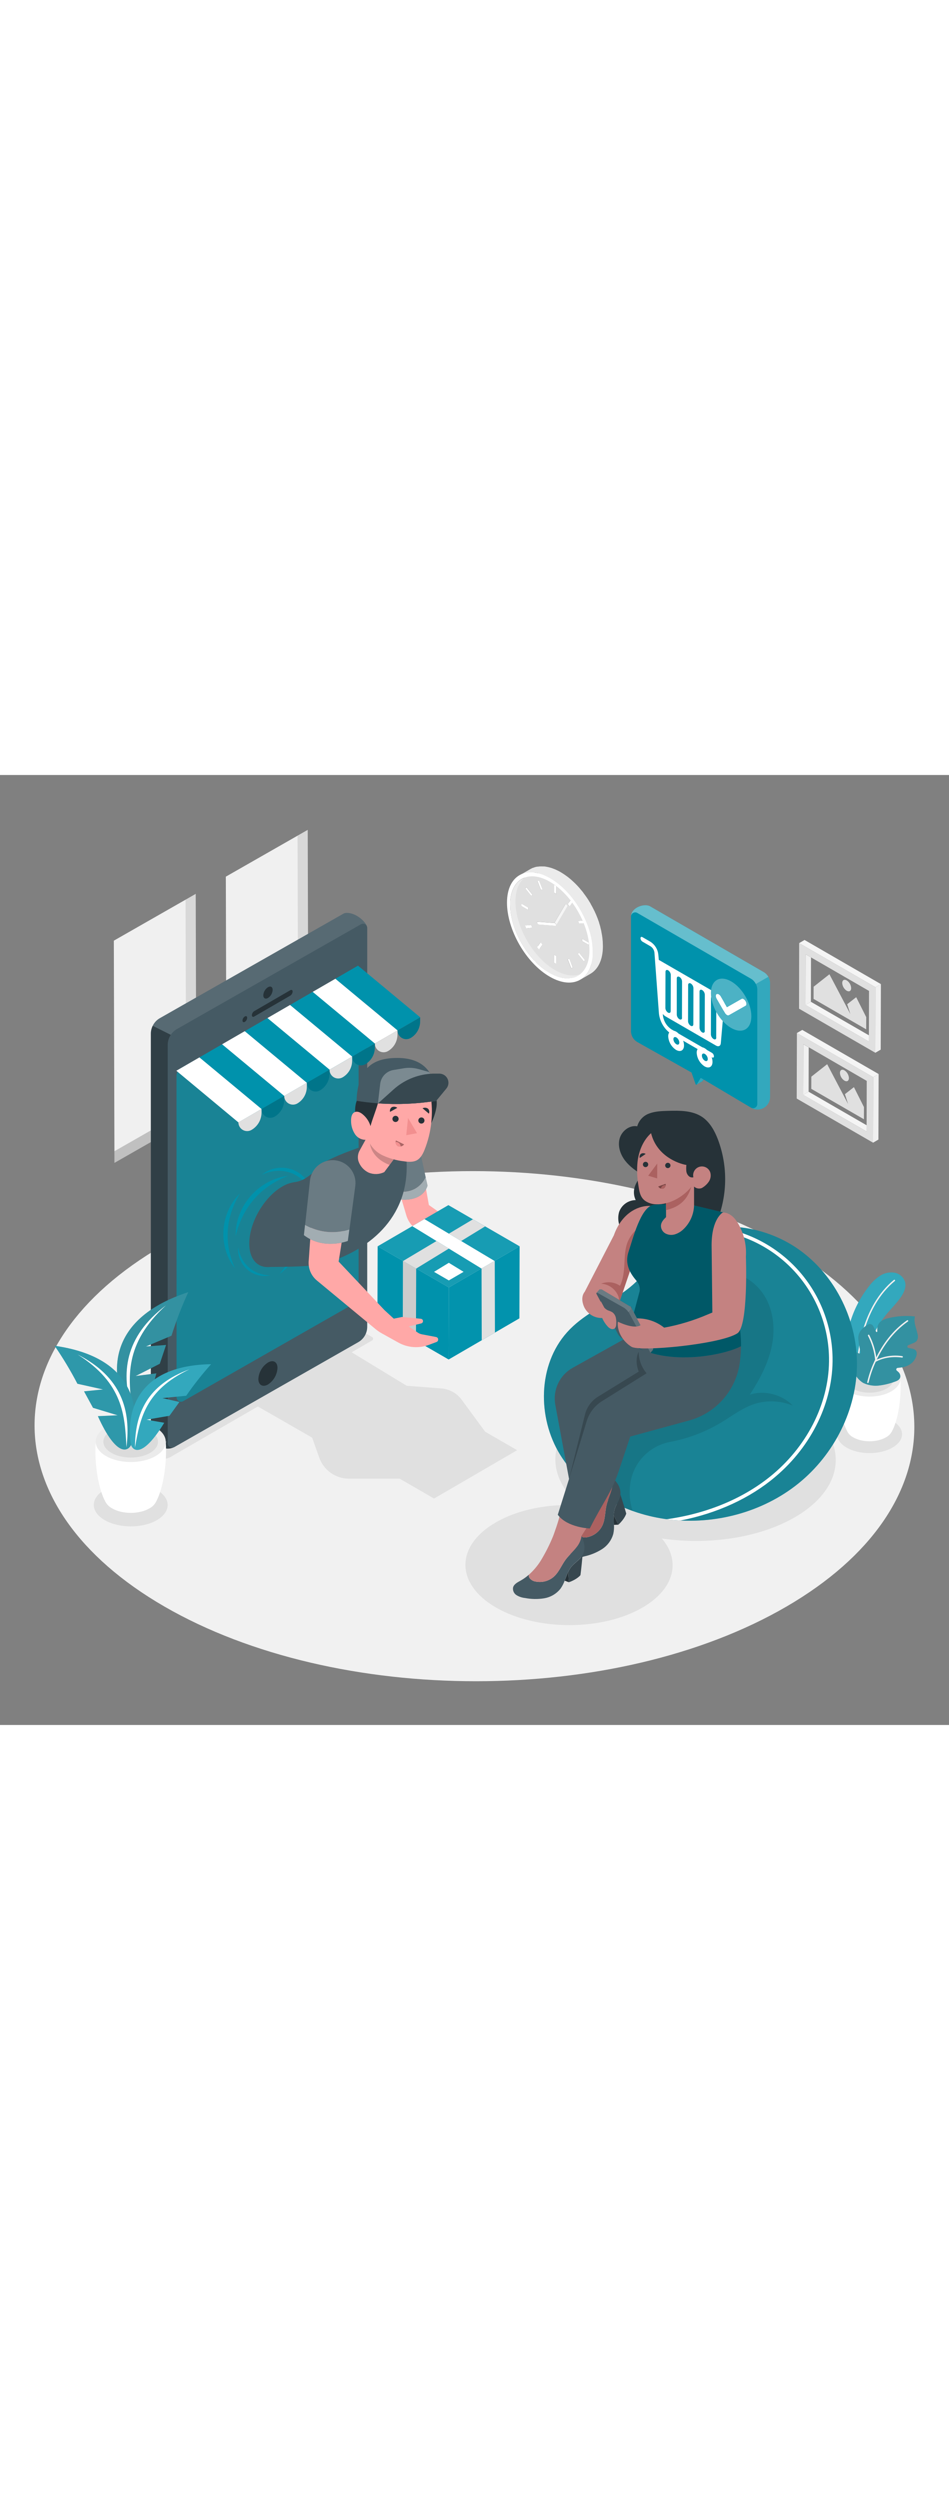 <svg xmlns:xlink="http://www.w3.org/1999/xlink" xmlns="http://www.w3.org/2000/svg" height="400" viewBox="0 0 152 152" fill="none">
<rect x="0" y="0" width="152" height="152" fill="#808080" stroke="none"/>
<path d="M125.649 75.334C98.046 59.395 53.437 59.395 26.01 75.334C-1.417 91.273 -1.268 117.113 26.335 133.049C53.939 148.984 98.551 148.987 125.975 133.049C153.398 117.11 153.256 91.273 125.649 75.334Z" fill="#F1F1F1"></path>
<path d="M135.617 103.36C137.654 102.186 140.944 102.186 142.968 103.36C144.993 104.533 144.981 106.439 142.944 107.616C140.907 108.792 137.618 108.792 135.593 107.616C133.568 106.439 133.581 104.542 135.617 103.36Z" fill="#E0E0E0"></path>
<path d="M77.709 105.078L73.942 99.958C73.562 99.441 73.075 99.012 72.514 98.701C71.953 98.389 71.332 98.202 70.692 98.152L65.141 97.727L56.325 92.367L59.623 90.461C59.667 90.434 59.703 90.396 59.727 90.351C59.752 90.306 59.765 90.256 59.765 90.204C59.765 90.153 59.752 90.103 59.727 90.058C59.703 90.013 59.667 89.975 59.623 89.947L58.252 89.166C57.982 89.011 57.676 88.93 57.365 88.93C57.053 88.93 56.747 89.011 56.477 89.166L24.147 107.859C24.103 107.887 24.068 107.924 24.043 107.969C24.018 108.014 24.005 108.065 24.005 108.116C24.005 108.167 24.018 108.218 24.043 108.263C24.068 108.308 24.103 108.345 24.147 108.373L25.484 109.145C25.756 109.302 26.063 109.385 26.377 109.385C26.69 109.385 26.998 109.302 27.269 109.145L41.301 101.04L49.999 106.029L51.136 109.23C51.486 110.213 52.131 111.063 52.984 111.665C53.836 112.266 54.853 112.589 55.897 112.589H64.013L69.522 115.769L82.831 108.032L77.709 105.078Z" fill="#E0E0E0"></path>
<path d="M127.23 100.353C118.432 95.276 104.214 95.276 95.474 100.353C87.75 104.84 86.892 111.79 92.866 116.854C88.044 116.55 83.053 117.462 79.371 119.612C72.911 123.366 72.945 129.452 79.447 133.207C85.95 136.961 96.471 136.958 102.916 133.207C108.054 130.218 109.078 125.755 106.011 122.165C113.416 123.238 121.567 122.098 127.336 118.748C136.076 113.671 136.031 105.436 127.23 100.353Z" fill="#E0E0E0"></path>
<path d="M25.104 114.374C22.788 113.036 19.043 113.036 16.741 114.374C14.44 115.711 14.452 117.882 16.769 119.22C19.085 120.557 22.83 120.557 25.132 119.22C27.433 117.882 27.424 115.711 25.104 114.374Z" fill="#E0E0E0"></path>
<path d="M47.658 9.71L49.285 8.78L49.385 44.329L49.382 44.332L36.273 51.817L36.267 49.956L36.17 16.267L47.658 9.71Z" fill="#F0F0F0"></path>
<path opacity="0.1" d="M47.755 43.396L47.658 9.71L49.285 8.78L49.385 44.329L49.382 44.332L47.749 43.399L47.755 43.396Z" fill="black"></path>
<path opacity="0.2" d="M36.267 49.956L47.749 43.399L49.382 44.333L36.273 51.817L36.267 49.956Z" fill="black"></path>
<path d="M29.719 19.951L31.346 19.021L31.446 54.571L31.443 54.574L18.334 62.059L18.328 60.198L18.231 26.509L29.719 19.951Z" fill="#F0F0F0"></path>
<path opacity="0.1" d="M29.816 53.638L29.719 19.951L31.346 19.021L31.446 54.571L31.443 54.574L29.81 53.641L29.816 53.638Z" fill="black"></path>
<path opacity="0.2" d="M18.328 60.198L29.81 53.641L31.443 54.574L18.334 62.059L18.328 60.198Z" fill="black"></path>
<path d="M85.561 29.661C85.46 29.555 85.363 29.445 85.257 29.333L85.193 29.26C85.032 29.074 84.889 28.886 84.725 28.691L84.676 28.628C84.555 28.473 84.439 28.323 84.323 28.15L84.272 28.08C84.162 27.922 84.056 27.776 83.953 27.6C83.925 27.561 83.901 27.521 83.877 27.481C83.791 27.348 83.709 27.214 83.63 27.077C83.611 27.05 83.594 27.021 83.579 26.992C83.487 26.837 83.399 26.688 83.314 26.521L83.253 26.399C83.186 26.275 83.123 26.147 83.059 26.019L82.998 25.892C82.919 25.73 82.846 25.569 82.773 25.405L82.746 25.335C82.682 25.186 82.621 25.031 82.563 24.891L82.512 24.758C82.445 24.581 82.381 24.405 82.323 24.229C82.323 24.229 82.323 24.201 82.308 24.186C82.247 24.004 82.192 23.821 82.141 23.639L82.113 23.535C82.053 23.323 82.001 23.11 81.955 22.9C81.955 22.852 81.937 22.806 81.925 22.76L81.879 22.511C81.879 22.459 81.858 22.408 81.852 22.353C81.852 22.268 81.825 22.183 81.812 22.098C81.8 22.012 81.797 21.997 81.791 21.946C81.767 21.763 81.752 21.581 81.737 21.401C81.737 21.362 81.737 21.322 81.737 21.286C81.737 21.101 81.718 20.915 81.718 20.733C81.718 20.608 81.718 20.483 81.718 20.365V20.228C81.718 20.155 81.718 20.079 81.737 20.009C81.755 19.939 81.737 19.918 81.752 19.872C81.767 19.827 81.752 19.733 81.776 19.666C81.8 19.599 81.794 19.571 81.8 19.526C81.806 19.48 81.822 19.401 81.834 19.34C81.846 19.279 81.855 19.246 81.864 19.197C81.873 19.149 81.891 19.085 81.904 19.027C81.916 18.969 81.931 18.936 81.943 18.89C81.955 18.845 81.974 18.784 81.992 18.732L82.037 18.599C82.056 18.55 82.071 18.498 82.092 18.45C82.113 18.401 82.129 18.367 82.144 18.325C82.159 18.282 82.183 18.231 82.205 18.185C82.226 18.14 82.244 18.106 82.265 18.067C82.287 18.027 82.308 17.978 82.332 17.936L82.399 17.826L82.472 17.702L82.545 17.598C82.573 17.562 82.597 17.522 82.627 17.486C82.658 17.449 82.679 17.422 82.706 17.389C82.734 17.355 82.761 17.319 82.791 17.285C82.822 17.252 82.849 17.224 82.876 17.194L82.968 17.1L83.059 17.018L83.156 16.933L83.253 16.86L83.357 16.784L83.457 16.717C83.77 16.521 84.115 16.383 84.475 16.306C83.791 17.076 83.39 18.246 83.384 19.754C83.384 19.936 83.384 20.122 83.402 20.307C83.402 20.347 83.402 20.383 83.402 20.423C83.402 20.602 83.433 20.784 83.457 20.967C83.457 21.018 83.472 21.07 83.478 21.119C83.484 21.167 83.503 21.289 83.518 21.374C83.533 21.459 83.536 21.49 83.548 21.547L83.594 21.797C83.594 21.842 83.615 21.888 83.624 21.936C83.67 22.146 83.722 22.359 83.779 22.572C83.791 22.607 83.801 22.642 83.81 22.678C83.861 22.858 83.916 23.04 83.977 23.222C83.977 23.222 83.977 23.253 83.992 23.265C84.05 23.444 84.114 23.621 84.181 23.794C84.199 23.84 84.214 23.885 84.232 23.928C84.29 24.077 84.351 24.232 84.415 24.372L84.442 24.441C84.515 24.606 84.588 24.767 84.667 24.928C84.685 24.97 84.707 25.013 84.728 25.055C84.792 25.183 84.856 25.311 84.922 25.439L84.983 25.557C85.068 25.715 85.156 25.861 85.248 26.028C85.263 26.059 85.281 26.086 85.299 26.116C85.378 26.25 85.46 26.387 85.546 26.521L85.619 26.636C85.725 26.797 85.831 26.959 85.941 27.117L85.993 27.187C86.108 27.351 86.224 27.509 86.345 27.667L86.394 27.731C86.546 27.925 86.698 28.114 86.862 28.299L86.923 28.372L87.227 28.703L87.245 28.722C87.351 28.834 87.461 28.947 87.57 29.053C87.591 29.077 87.616 29.099 87.64 29.123C87.783 29.26 87.926 29.397 88.075 29.527L88.114 29.564C88.266 29.698 88.418 29.822 88.576 29.947L88.668 30.017C88.82 30.135 88.972 30.248 89.136 30.357L89.218 30.412C89.385 30.521 89.552 30.628 89.719 30.716C89.887 30.804 89.99 30.865 90.124 30.935L90.236 30.99L90.54 31.129L90.647 31.175L90.926 31.281L90.996 31.306C91.112 31.345 91.227 31.382 91.34 31.412L91.54 31.461L91.632 31.485C91.729 31.506 91.823 31.522 91.917 31.537C92.058 31.56 92.2 31.574 92.343 31.579H92.428C92.553 31.579 92.674 31.579 92.796 31.579H92.857C92.954 31.573 93.05 31.562 93.146 31.546H93.234L93.325 31.525C93.1 31.781 92.834 31.999 92.538 32.169L92.507 32.184H92.486C92.41 32.227 92.331 32.263 92.252 32.3L92.17 32.333C92.087 32.368 92.001 32.398 91.914 32.425H91.869C91.769 32.452 91.665 32.476 91.565 32.494H91.483C91.388 32.494 91.297 32.519 91.2 32.528H91.127C91.008 32.528 90.887 32.528 90.765 32.528H90.686H90.486L90.255 32.501L90.109 32.473L89.969 32.446L89.884 32.425H89.859L89.68 32.382C89.567 32.349 89.455 32.315 89.343 32.276L89.273 32.251L88.99 32.145L88.89 32.102C88.788 32.06 88.687 32.014 88.586 31.965L88.519 31.932C88.502 31.926 88.485 31.918 88.47 31.908C88.336 31.841 88.203 31.771 88.066 31.692C87.929 31.613 87.731 31.488 87.567 31.388H87.543L87.482 31.348C87.324 31.239 87.178 31.126 87.014 31.008L86.956 30.962L86.923 30.938C86.768 30.813 86.619 30.686 86.461 30.555C86.452 30.548 86.444 30.539 86.436 30.531H86.421C86.272 30.403 86.117 30.266 85.986 30.129L85.916 30.059C85.807 29.953 85.698 29.84 85.591 29.728L85.561 29.661Z" fill="#EBEBEB"></path>
<path d="M93.237 26.193V26.585L94.34 27.22V26.828L93.237 26.193Z" fill="white"></path>
<path d="M84.314 17.948L84.144 18.185L85.099 19.374L85.269 19.134L84.314 17.948Z" fill="white"></path>
<path d="M95.274 27.564C95.274 31.598 92.407 33.224 88.89 31.212C85.372 29.199 82.551 24.259 82.56 20.225C82.569 16.191 85.427 14.565 88.944 16.577C92.462 18.59 95.286 23.53 95.274 27.564ZM86.032 23.669C86.059 23.755 86.115 23.828 86.19 23.876C86.21 23.889 86.233 23.896 86.257 23.898L88.957 24.11C88.975 24.116 88.995 24.115 89.013 24.108C89.031 24.101 89.047 24.087 89.057 24.071L90.823 21.076C90.839 21.024 90.841 20.967 90.827 20.914C90.814 20.86 90.786 20.811 90.747 20.772C90.725 20.747 90.7 20.726 90.671 20.709C90.61 20.675 90.549 20.678 90.519 20.73L88.783 23.676L86.123 23.466C86.038 23.466 85.996 23.551 86.032 23.672V23.669ZM91.224 21.028L91.778 20.25L91.474 19.885L90.942 20.672L91.246 21.037L91.224 21.028ZM91.474 30.88L91.778 30.856L91.2 29.427L90.896 29.452L91.443 30.868L91.474 30.88ZM84.296 24.518L85.254 24.436L85.087 23.998L84.126 24.08L84.296 24.518ZM93.519 29.844L93.69 29.604L92.735 28.415L92.565 28.655L93.519 29.844ZM84.314 17.936L84.144 18.173L85.099 19.362L85.269 19.122L84.314 17.936ZM92.75 23.791L93.708 23.709L93.538 23.274L92.58 23.353L92.75 23.791ZM86.366 16.921L86.062 16.945L86.61 18.362L86.914 18.337L86.363 16.921H86.366ZM86.336 27.907L86.892 27.126L86.588 26.764L86.032 27.542L86.336 27.907ZM84.597 21.584V21.204L83.494 20.569V20.958L84.597 21.596V21.584ZM94.34 26.831L93.237 26.193V26.585L94.34 27.22V26.831ZM88.731 30.029L89.069 30.224V28.956L88.731 28.758V30.029ZM89.105 17.76L88.768 17.565V18.848L89.105 19.046V17.775" fill="#E0E0E0"></path>
<path d="M88.765 17.565L88.762 18.833L89.099 19.03L89.105 17.759L88.765 17.565Z" fill="white"></path>
<path d="M91.498 19.882L90.942 20.66L91.237 21.025L91.79 20.246L91.498 19.882Z" fill="white"></path>
<path d="M93.538 23.274L92.58 23.353L92.75 23.791L93.708 23.709L93.538 23.274Z" fill="white"></path>
<path d="M92.735 28.415L92.565 28.655L93.519 29.844L93.69 29.603L92.735 28.415Z" fill="white"></path>
<path d="M91.212 29.427L90.917 29.451L91.465 30.868L91.759 30.844L91.212 29.427Z" fill="white"></path>
<path d="M88.735 28.758L88.731 30.029L89.069 30.224L89.072 28.956L88.735 28.758Z" fill="white"></path>
<path d="M86.6 26.764L86.044 27.542L86.336 27.907L86.892 27.126L86.6 26.764Z" fill="white"></path>
<path d="M85.084 23.998L84.126 24.08L84.296 24.518L85.254 24.436L85.084 23.998Z" fill="white"></path>
<path d="M83.494 20.569V20.958L84.597 21.596V21.204L83.494 20.569Z" fill="white"></path>
<path d="M86.366 16.921L86.075 16.945L86.622 18.362L86.917 18.337L86.366 16.921Z" fill="white"></path>
<path d="M88.917 23.712C88.897 23.7 88.874 23.692 88.85 23.691H88.795L86.135 23.481C86.05 23.481 86.008 23.566 86.044 23.688C86.071 23.773 86.127 23.846 86.202 23.894C86.222 23.907 86.245 23.914 86.269 23.916L88.969 24.128C89.054 24.128 89.093 24.046 89.057 23.925C89.037 23.839 88.988 23.764 88.917 23.712Z" fill="white"></path>
<path d="M90.683 20.705C90.622 20.672 90.562 20.675 90.531 20.727L88.795 23.672H88.85C88.874 23.674 88.897 23.681 88.917 23.694C88.992 23.741 89.047 23.815 89.072 23.9C89.109 24.022 89.072 24.113 88.984 24.104C89.003 24.109 89.023 24.108 89.041 24.101C89.059 24.094 89.074 24.081 89.084 24.064L90.85 21.07C90.867 21.017 90.868 20.961 90.855 20.907C90.841 20.854 90.814 20.805 90.774 20.766C90.748 20.741 90.717 20.72 90.683 20.705Z" fill="#F5F5F5"></path>
<path d="M93.27 32.528L93.371 32.449C93.408 32.42 93.444 32.389 93.477 32.355C93.51 32.327 93.544 32.3 93.574 32.27L93.675 32.166L93.766 32.069C93.799 32.033 93.831 31.996 93.86 31.956C93.887 31.923 93.918 31.89 93.945 31.853C93.972 31.817 94.003 31.771 94.03 31.731C94.058 31.692 94.085 31.659 94.109 31.619C94.134 31.579 94.164 31.531 94.188 31.485C94.213 31.44 94.24 31.406 94.261 31.367C94.283 31.327 94.31 31.272 94.334 31.224L94.401 31.096L94.465 30.944C94.483 30.898 94.504 30.856 94.523 30.81C94.541 30.765 94.562 30.701 94.581 30.646C94.599 30.591 94.617 30.552 94.632 30.506C94.647 30.461 94.666 30.391 94.681 30.333C94.696 30.275 94.711 30.236 94.723 30.184C94.736 30.132 94.754 30.066 94.766 30.005L94.802 29.847C94.802 29.783 94.824 29.716 94.836 29.652L94.863 29.494L94.891 29.269L94.909 29.126L94.927 28.868V28.743C94.927 28.613 94.927 28.48 94.927 28.342C94.927 28.144 94.927 27.947 94.909 27.734C94.907 27.721 94.907 27.707 94.909 27.694C94.894 27.472 94.875 27.247 94.845 27.019V26.943L94.79 26.576C94.79 26.515 94.769 26.454 94.757 26.39C94.739 26.302 94.723 26.211 94.705 26.12V26.077C94.598 25.569 94.462 25.068 94.298 24.575C94.078 23.913 93.814 23.266 93.507 22.639L93.489 22.599C93.313 22.244 93.127 21.891 92.927 21.547L92.872 21.453C92.781 21.298 92.687 21.149 92.592 20.997L92.525 20.891C92.264 20.486 91.99 20.097 91.699 19.723C91.413 19.357 91.109 19.005 90.787 18.669C90.668 18.541 90.546 18.419 90.425 18.295L90.364 18.24C90.206 18.082 90.045 17.936 89.878 17.784H89.859C89.689 17.632 89.513 17.48 89.337 17.346L89.242 17.27C89.075 17.142 88.908 17.021 88.735 16.905L88.716 16.89C88.607 16.817 88.497 16.744 88.388 16.677C88.279 16.61 88.2 16.559 88.102 16.504C87.956 16.419 87.798 16.343 87.668 16.27C87.252 16.058 86.818 15.887 86.369 15.759L86.251 15.729L86.062 15.683L85.932 15.659L85.755 15.629H85.74H85.612L85.388 15.604H85.369H85.299C85.136 15.595 84.973 15.595 84.81 15.604H84.74C84.637 15.604 84.533 15.623 84.436 15.638C84.292 15.658 84.15 15.689 84.01 15.729H83.986H83.959C83.865 15.759 83.773 15.793 83.682 15.829L83.639 15.847C83.515 15.902 83.39 15.96 83.272 16.027L84.956 15.048L84.992 15.027L85.038 15.002C85.12 14.96 85.205 14.917 85.29 14.881C85.306 14.871 85.322 14.863 85.339 14.856H85.378C85.48 14.816 85.581 14.779 85.682 14.747C85.795 14.714 85.91 14.688 86.026 14.668H86.065H86.12C86.221 14.65 86.322 14.638 86.424 14.631H86.476H86.491C86.624 14.624 86.757 14.624 86.889 14.631H86.929H87.059H87.151C87.242 14.631 87.336 14.65 87.43 14.665L87.734 14.723L87.832 14.747L88.029 14.796H88.047C88.169 14.829 88.294 14.866 88.418 14.908L88.494 14.938C88.595 14.972 88.695 15.011 88.798 15.054L88.841 15.069L88.917 15.103C89.023 15.148 89.133 15.2 89.242 15.252L89.367 15.312C89.51 15.385 89.671 15.461 89.802 15.546C89.932 15.632 90.163 15.765 90.343 15.887L90.434 15.948C90.604 16.063 90.774 16.185 90.942 16.313L91.036 16.389C91.206 16.522 91.373 16.659 91.537 16.805C91.553 16.817 91.567 16.83 91.58 16.845C91.741 16.984 91.884 17.13 92.051 17.282L92.097 17.325L92.127 17.355C92.246 17.471 92.361 17.589 92.477 17.714L92.495 17.732C92.605 17.851 92.711 17.969 92.817 18.091L92.848 18.124L92.884 18.17C93.057 18.371 93.228 18.574 93.392 18.778V18.796C93.405 18.812 93.417 18.828 93.428 18.845C93.56 19.015 93.688 19.188 93.811 19.365L93.851 19.416C93.857 19.425 93.862 19.434 93.866 19.444C93.988 19.611 94.103 19.784 94.216 19.961C94.225 19.978 94.236 19.994 94.249 20.009L94.295 20.088C94.386 20.231 94.474 20.392 94.562 20.523L94.602 20.59C94.603 20.599 94.603 20.608 94.602 20.617C94.702 20.787 94.796 20.958 94.888 21.128L94.909 21.171L94.954 21.256L95.164 21.669C95.164 21.696 95.192 21.727 95.207 21.754C95.222 21.782 95.222 21.791 95.231 21.806C95.313 21.982 95.395 22.159 95.471 22.335C95.477 22.354 95.484 22.372 95.493 22.39C95.562 22.551 95.626 22.712 95.69 22.873C95.69 22.9 95.711 22.925 95.724 22.952C95.736 22.979 95.739 22.994 95.745 23.019C95.818 23.207 95.888 23.399 95.951 23.59V23.624C96.018 23.826 96.079 24.029 96.134 24.232L96.155 24.308C96.156 24.321 96.156 24.334 96.155 24.347C96.216 24.578 96.274 24.806 96.322 25.034C96.324 25.055 96.324 25.075 96.322 25.095L96.341 25.186C96.359 25.274 96.374 25.366 96.392 25.454C96.411 25.542 96.414 25.578 96.426 25.642C96.438 25.706 96.453 25.828 96.465 25.919C96.465 25.962 96.481 26.004 96.487 26.05C96.485 26.061 96.485 26.072 96.487 26.083C96.511 26.281 96.529 26.478 96.544 26.673C96.544 26.715 96.544 26.755 96.544 26.797C96.544 26.998 96.566 27.196 96.566 27.405C96.566 29.573 95.793 31.096 94.562 31.814L92.878 32.792L92.984 32.722C93.021 32.701 93.057 32.68 93.091 32.656L93.27 32.528Z" fill="#EBEBEB"></path>
<path d="M81.204 20.416C81.204 24.776 84.245 30.087 88.054 32.273C90.017 33.406 91.793 33.489 93.048 32.683C93.085 32.662 93.121 32.64 93.155 32.616L93.27 32.531L93.371 32.452C93.408 32.423 93.444 32.392 93.477 32.358C93.51 32.33 93.544 32.303 93.574 32.273L93.675 32.169L93.766 32.072C93.799 32.036 93.831 31.999 93.86 31.959C93.887 31.926 93.918 31.892 93.945 31.856C93.972 31.82 94.003 31.774 94.03 31.734C94.058 31.695 94.085 31.662 94.109 31.622C94.134 31.582 94.164 31.534 94.188 31.488C94.213 31.443 94.24 31.409 94.261 31.37C94.283 31.33 94.31 31.275 94.334 31.227L94.401 31.099L94.465 30.947C94.483 30.901 94.504 30.859 94.523 30.813C94.541 30.768 94.562 30.704 94.581 30.649C94.599 30.594 94.617 30.555 94.632 30.509C94.647 30.464 94.666 30.394 94.681 30.336C94.696 30.278 94.711 30.239 94.723 30.187C94.736 30.135 94.754 30.069 94.766 30.008L94.802 29.85C94.802 29.786 94.824 29.719 94.836 29.655L94.863 29.497L94.891 29.272L94.909 29.129L94.927 28.871V28.746C94.927 28.616 94.927 28.483 94.927 28.345C94.927 28.147 94.927 27.95 94.909 27.737V27.697C94.894 27.475 94.875 27.25 94.845 27.022V26.946L94.79 26.579C94.79 26.518 94.769 26.457 94.757 26.393C94.745 26.329 94.723 26.214 94.705 26.123V26.08C94.598 25.572 94.462 25.071 94.298 24.578C94.078 23.916 93.814 23.269 93.507 22.642L93.489 22.602C93.313 22.247 93.127 21.894 92.927 21.55L92.872 21.456C92.781 21.301 92.687 21.152 92.592 21L92.525 20.894C92.264 20.489 91.99 20.1 91.699 19.726C91.413 19.36 91.109 19.008 90.787 18.672C90.668 18.544 90.546 18.422 90.425 18.298L90.364 18.243C90.206 18.085 90.045 17.939 89.878 17.787H89.859C89.689 17.635 89.513 17.483 89.337 17.349C89.303 17.326 89.27 17.3 89.239 17.273C89.072 17.145 88.905 17.024 88.731 16.908L88.713 16.893C88.604 16.82 88.494 16.747 88.385 16.68C88.275 16.613 88.197 16.562 88.099 16.507C87.953 16.422 87.795 16.346 87.665 16.273C87.249 16.061 86.815 15.89 86.366 15.762L86.242 15.732L86.053 15.686C86.008 15.686 85.962 15.668 85.916 15.659L85.74 15.629L85.597 15.61L85.372 15.586H85.284C85.121 15.577 84.958 15.577 84.795 15.586H84.716C84.612 15.586 84.509 15.604 84.412 15.619C84.268 15.64 84.126 15.671 83.986 15.711H83.934C83.84 15.741 83.749 15.774 83.658 15.811L83.609 15.829C83.484 15.884 83.36 15.942 83.241 16.009C81.98 16.72 81.211 18.24 81.204 20.416ZM85.579 29.682L85.561 29.661C85.46 29.555 85.363 29.445 85.257 29.333L85.193 29.26C85.032 29.074 84.889 28.886 84.725 28.691L84.676 28.628C84.555 28.47 84.439 28.323 84.323 28.147L84.272 28.077C84.162 27.919 84.056 27.773 83.953 27.597C83.925 27.558 83.901 27.518 83.877 27.478C83.791 27.348 83.709 27.211 83.63 27.074C83.611 27.047 83.594 27.018 83.579 26.989C83.487 26.834 83.399 26.685 83.314 26.518L83.253 26.396C83.187 26.271 83.123 26.144 83.059 26.016L82.998 25.889C82.919 25.727 82.846 25.566 82.773 25.402L82.746 25.332C82.682 25.183 82.621 25.028 82.563 24.888L82.512 24.755C82.445 24.578 82.381 24.402 82.323 24.226C82.323 24.226 82.323 24.198 82.308 24.183C82.247 24.001 82.192 23.818 82.141 23.636L82.113 23.532C82.053 23.32 82.001 23.107 81.955 22.897C81.955 22.849 81.937 22.803 81.925 22.757L81.879 22.508C81.879 22.456 81.858 22.405 81.852 22.35C81.846 22.295 81.822 22.171 81.809 22.079C81.797 21.988 81.794 21.979 81.788 21.927C81.764 21.745 81.749 21.563 81.733 21.383C81.733 21.344 81.733 21.304 81.733 21.268C81.733 21.082 81.715 20.897 81.715 20.714C81.715 20.59 81.715 20.465 81.715 20.347V20.21C81.715 20.137 81.715 20.061 81.733 19.991C81.752 19.921 81.733 19.9 81.749 19.854C81.764 19.808 81.749 19.714 81.773 19.647C81.797 19.581 81.791 19.553 81.797 19.508C81.803 19.462 81.819 19.383 81.831 19.322C81.843 19.261 81.852 19.228 81.861 19.179C81.87 19.131 81.888 19.067 81.901 19.009C81.913 18.951 81.928 18.918 81.94 18.872C81.952 18.827 81.971 18.766 81.989 18.714L82.034 18.58C82.053 18.532 82.068 18.48 82.089 18.431C82.11 18.383 82.126 18.349 82.141 18.307C82.156 18.264 82.18 18.212 82.202 18.167C82.223 18.121 82.241 18.088 82.262 18.048C82.284 18.009 82.305 17.96 82.329 17.918L82.396 17.808L82.469 17.683L82.542 17.58C82.569 17.544 82.594 17.504 82.624 17.468C82.655 17.431 82.676 17.404 82.703 17.37C82.731 17.337 82.758 17.3 82.788 17.267C82.819 17.234 82.846 17.206 82.873 17.176L82.965 17.082L83.056 17L83.153 16.914L83.25 16.841L83.354 16.765L83.454 16.699C83.767 16.503 84.112 16.364 84.472 16.288C85.497 16.069 86.737 16.309 88.075 17.082C91.583 19.106 94.422 24.019 94.41 28.053C94.41 29.573 94.006 30.728 93.322 31.497C93.097 31.754 92.831 31.971 92.535 32.142L92.504 32.157C92.419 32.203 92.331 32.245 92.243 32.285L92.161 32.318C92.078 32.353 91.992 32.383 91.905 32.409H91.86C91.756 32.437 91.65 32.461 91.556 32.482H91.474C91.379 32.482 91.288 32.507 91.191 32.516H91.118C90.999 32.516 90.875 32.516 90.75 32.516H90.671H90.47L90.239 32.488L90.093 32.461L89.954 32.434C89.917 32.434 89.881 32.415 89.844 32.406L89.665 32.364C89.429 32.297 89.198 32.217 88.972 32.123L88.871 32.081C88.747 32.026 88.625 31.971 88.501 31.908C88.483 31.901 88.467 31.893 88.452 31.883C88.318 31.817 88.184 31.747 88.047 31.668C87.911 31.588 87.713 31.464 87.549 31.363H87.525C87.327 31.23 87.129 31.087 86.938 30.938L86.904 30.914C86.74 30.783 86.576 30.649 86.418 30.506H86.403C86.254 30.379 86.099 30.242 85.968 30.105L85.898 30.035C85.795 29.907 85.685 29.792 85.579 29.682Z" fill="white"></path>
<path d="M129.531 43.575L129.513 50.677L128.653 51.178L128.674 43.083L129.531 43.575Z" fill="#F0F0F0"></path>
<path d="M138.803 56.042L138.8 57.036L128.653 51.178L129.513 50.677L138.803 56.042Z" fill="#F5F5F5"></path>
<path d="M127.607 51.771L139.84 58.833L139.87 48.348L127.64 41.286L127.607 51.771ZM128.653 51.163L128.674 43.065L129.531 43.56L138.825 48.944L138.803 56.045V57.039L128.653 51.163Z" fill="#E0E0E0"></path>
<path d="M127.637 41.286L128.498 40.788L140.728 47.849L139.867 48.348L127.637 41.286Z" fill="#F5F5F5"></path>
<path d="M140.728 47.85L140.697 58.331L139.837 58.833L139.867 48.348L140.728 47.85Z" fill="#F0F0F0"></path>
<path d="M129.896 29.187L129.878 36.288L129.015 36.787L129.039 28.691L129.896 29.187Z" fill="#F0F0F0"></path>
<path d="M139.168 41.651L139.165 42.648L129.015 36.787L129.878 36.288L139.168 41.651Z" fill="#F5F5F5"></path>
<path d="M127.984 37.392L140.214 44.454L140.244 33.969L128.002 26.898L127.984 37.392ZM129.027 36.784L129.051 28.689L129.896 29.184L139.189 34.55L139.168 41.648V42.645L129.027 36.784Z" fill="#E0E0E0"></path>
<path d="M128.002 26.898L128.863 26.396L141.092 33.458L140.232 33.96L128.002 26.898Z" fill="#F5F5F5"></path>
<path d="M141.092 33.458L141.062 43.943L140.202 44.442L140.232 33.96L141.092 33.458Z" fill="#F0F0F0"></path>
<path d="M132.486 46.272L129.951 48.269L129.945 50.218L138.372 55.082L138.378 53.133L136.773 49.944L135.332 51.063L135.839 52.647L135.101 51.242L132.486 46.272Z" fill="#E0E0E0"></path>
<path d="M135.253 47.254C134.857 47.026 134.532 47.211 134.532 47.667C134.545 47.916 134.617 48.157 134.742 48.372C134.867 48.587 135.041 48.77 135.25 48.904C135.645 49.136 135.967 48.95 135.97 48.494C135.957 48.245 135.885 48.004 135.76 47.788C135.635 47.572 135.461 47.389 135.253 47.254Z" fill="#E0E0E0"></path>
<path d="M132.848 31.884L130.316 33.878L130.31 35.826L138.736 40.694L138.743 38.745L137.137 35.553L135.693 36.675L136.204 38.258L135.465 36.851L132.848 31.884Z" fill="#E0E0E0"></path>
<path d="M135.617 32.865C135.219 32.637 134.897 32.82 134.897 33.276C134.91 33.524 134.981 33.766 135.105 33.982C135.229 34.197 135.403 34.38 135.611 34.516C136.01 34.744 136.332 34.562 136.332 34.106C136.319 33.857 136.248 33.615 136.124 33.4C136 33.184 135.826 33.001 135.617 32.865Z" fill="#E0E0E0"></path>
<path d="M104.12 21.009L122.32 31.534C122.628 31.712 122.884 31.968 123.062 32.275C123.24 32.583 123.335 32.932 123.336 33.288V51.589C123.326 51.939 123.224 52.28 123.04 52.578C122.856 52.876 122.598 53.12 122.29 53.287C121.982 53.454 121.636 53.536 121.286 53.527C120.936 53.517 120.594 53.416 120.296 53.233L112.696 48.722L112.532 48.986C112.532 48.986 112.516 49.002 112.507 49.011H112.489C112.185 49.208 111.671 49.488 111.556 49.549C111.529 49.558 111.499 49.556 111.474 49.543C111.448 49.531 111.429 49.509 111.419 49.482L110.756 47.603L102.083 42.733C101.774 42.556 101.517 42.301 101.338 41.993C101.159 41.685 101.065 41.335 101.065 40.979V22.654C101.065 21.195 103.211 20.486 104.12 21.009Z" fill="#0092AC"></path>
<path opacity="0.2" d="M112.504 48.986C112.504 48.986 112.489 49.002 112.48 49.011H112.462C112.158 49.208 111.644 49.488 111.528 49.549C111.542 49.547 111.555 49.541 111.567 49.534C111.579 49.526 111.588 49.515 111.595 49.503L112.237 48.464L112.109 48.391L112.675 48.713L112.504 48.986Z" fill="white"></path>
<path opacity="0.4" d="M121.062 33.44C120.931 33.178 120.747 32.947 120.521 32.762C120.443 32.7 120.361 32.644 120.275 32.595L102.074 22.067C101.971 22.009 101.855 21.978 101.737 21.979C101.619 21.979 101.503 22.011 101.401 22.07C101.298 22.129 101.214 22.215 101.155 22.317C101.096 22.42 101.065 22.536 101.065 22.654C101.065 21.195 103.211 20.486 104.12 21.009L122.32 31.534C122.635 31.716 122.896 31.98 123.074 32.297L121.062 33.44Z" fill="white"></path>
<path opacity="0.2" d="M121.296 52.65V34.352C121.296 34.034 121.218 33.721 121.068 33.44L123.08 32.297C123.251 32.599 123.341 32.941 123.342 33.288V51.589C123.332 51.939 123.23 52.28 123.046 52.578C122.862 52.876 122.604 53.12 122.296 53.287C121.988 53.454 121.642 53.536 121.292 53.527C120.942 53.517 120.6 53.416 120.302 53.233C120.404 53.288 120.518 53.316 120.634 53.313C120.75 53.311 120.863 53.279 120.963 53.221C121.063 53.162 121.146 53.079 121.204 52.979C121.263 52.879 121.294 52.765 121.296 52.65Z" fill="white"></path>
<path d="M105.521 29.585L116.085 35.683L115.45 42.925C115.414 43.365 115.073 43.533 114.669 43.289L106.576 38.608C106.414 38.509 106.273 38.38 106.16 38.228L106.175 38.435C106.224 38.895 106.374 39.338 106.616 39.733C106.858 40.127 107.185 40.463 107.573 40.715L107.929 40.918C108.063 40.95 108.191 41.001 108.309 41.07C108.448 41.155 108.576 41.257 108.689 41.374L112.48 43.563C112.614 43.593 112.742 43.644 112.86 43.715C112.998 43.795 113.125 43.891 113.24 44.001L114.046 44.466C114.135 44.526 114.209 44.606 114.262 44.7C114.315 44.794 114.345 44.899 114.35 45.007C114.35 45.205 114.207 45.284 114.046 45.186L113.982 45.15C114.073 45.39 114.12 45.644 114.122 45.901C114.122 46.703 113.553 47.029 112.851 46.624C112.484 46.385 112.178 46.062 111.959 45.682C111.74 45.303 111.613 44.876 111.589 44.439C111.583 44.233 111.633 44.03 111.735 43.852L109.419 42.514C109.508 42.755 109.555 43.009 109.559 43.265C109.559 44.071 108.987 44.393 108.288 43.989C107.92 43.75 107.613 43.428 107.394 43.048C107.175 42.668 107.049 42.241 107.026 41.803C107.019 41.589 107.075 41.377 107.187 41.195C106.262 40.435 105.671 39.344 105.54 38.155L104.822 28.427C104.8 28.222 104.733 28.025 104.625 27.85C104.517 27.675 104.372 27.526 104.199 27.415L102.892 26.658C102.803 26.598 102.729 26.518 102.676 26.425C102.623 26.331 102.593 26.227 102.588 26.119C102.588 25.919 102.731 25.84 102.892 25.94L104.199 26.694C104.544 26.919 104.834 27.217 105.049 27.568C105.265 27.918 105.399 28.313 105.442 28.722L105.521 29.585ZM111.051 39.894L111.066 34.093C111.058 33.947 111.016 33.804 110.943 33.677C110.869 33.549 110.767 33.441 110.644 33.361C110.41 33.227 110.221 33.334 110.218 33.604L110.203 39.404C110.213 39.549 110.256 39.69 110.329 39.816C110.403 39.941 110.504 40.048 110.626 40.128C110.86 40.262 111.051 40.152 111.051 39.885V39.894ZM112.875 40.943L112.89 35.142C112.882 34.995 112.84 34.853 112.767 34.725C112.693 34.598 112.591 34.49 112.468 34.41C112.234 34.276 112.042 34.382 112.042 34.653V40.453C112.05 40.6 112.092 40.743 112.165 40.87C112.239 40.998 112.341 41.106 112.465 41.186C112.699 41.319 112.887 41.21 112.89 40.943H112.875ZM114.714 42.001L114.733 36.2C114.723 36.054 114.679 35.913 114.604 35.788C114.53 35.662 114.427 35.556 114.304 35.477C114.07 35.343 113.878 35.449 113.878 35.72L113.863 41.52C113.872 41.669 113.917 41.814 113.994 41.942C114.07 42.07 114.177 42.178 114.304 42.256C114.535 42.39 114.727 42.28 114.727 42.013L114.714 42.001ZM109.23 38.839L109.245 33.039C109.239 32.891 109.198 32.748 109.124 32.62C109.051 32.493 108.947 32.385 108.823 32.306C108.589 32.172 108.4 32.279 108.397 32.549V38.349C108.406 38.496 108.448 38.639 108.521 38.766C108.595 38.893 108.697 39.002 108.82 39.082C109.054 39.216 109.245 39.106 109.245 38.839H109.23ZM107.421 37.781L107.44 31.981C107.431 31.834 107.389 31.692 107.315 31.564C107.242 31.437 107.14 31.329 107.017 31.248C106.783 31.114 106.592 31.221 106.592 31.491L106.573 37.291C106.581 37.438 106.624 37.58 106.697 37.707C106.771 37.834 106.873 37.941 106.996 38.021C107.23 38.158 107.421 38.048 107.421 37.781ZM108.333 41.991C108.072 41.839 107.859 41.961 107.856 42.262C107.865 42.426 107.913 42.586 107.996 42.729C108.078 42.871 108.193 42.993 108.33 43.083C108.595 43.235 108.805 43.113 108.808 42.812C108.799 42.648 108.752 42.487 108.669 42.345C108.587 42.202 108.472 42.081 108.333 41.991ZM112.893 44.627C112.632 44.475 112.419 44.597 112.419 44.898C112.427 45.062 112.474 45.222 112.556 45.365C112.638 45.507 112.753 45.629 112.89 45.718C113.152 45.87 113.368 45.749 113.368 45.445C113.358 45.281 113.311 45.121 113.228 44.979C113.146 44.837 113.031 44.717 112.893 44.627Z" fill="white"></path>
<path d="M119.11 35.839C119.247 35.922 119.359 36.039 119.436 36.179C119.615 36.483 119.615 36.824 119.436 36.924L116.751 38.444C116.699 38.468 116.641 38.477 116.584 38.471C116.527 38.465 116.472 38.444 116.426 38.41C116.291 38.326 116.179 38.209 116.101 38.07L114.787 35.79C114.605 35.486 114.608 35.145 114.787 35.042C114.84 35.019 114.897 35.01 114.954 35.015C115.012 35.021 115.066 35.042 115.113 35.075C115.248 35.16 115.36 35.277 115.438 35.416L116.432 37.149L118.791 35.805C118.843 35.782 118.899 35.773 118.955 35.779C119.011 35.785 119.065 35.806 119.11 35.839Z" fill="white"></path>
<path d="M117.116 33.026C118.907 34.06 120.351 36.565 120.344 38.62C120.338 40.675 118.885 41.502 117.095 40.468C115.304 39.435 113.863 36.936 113.869 34.878C113.875 32.82 115.328 31.996 117.116 33.026ZM116.736 38.456L119.42 36.936C119.603 36.836 119.603 36.501 119.42 36.191C119.344 36.051 119.231 35.934 119.095 35.85C119.049 35.816 118.994 35.795 118.937 35.789C118.88 35.784 118.822 35.793 118.77 35.817L116.432 37.149L115.441 35.428C115.363 35.289 115.251 35.172 115.116 35.087C115.069 35.054 115.015 35.033 114.957 35.027C114.9 35.022 114.843 35.031 114.79 35.054C114.611 35.157 114.608 35.489 114.79 35.802L116.104 38.082C116.182 38.221 116.294 38.338 116.429 38.422C116.475 38.456 116.53 38.477 116.587 38.483C116.644 38.489 116.702 38.48 116.754 38.456" fill="#0092AC"></path>
<path opacity="0.3" d="M117.116 33.026C118.907 34.06 120.351 36.565 120.344 38.62C120.338 40.675 118.885 41.502 117.095 40.468C115.304 39.435 113.863 36.936 113.869 34.878C113.875 32.82 115.328 31.996 117.116 33.026ZM116.736 38.456L119.42 36.936C119.603 36.836 119.603 36.501 119.42 36.191C119.344 36.051 119.231 35.934 119.095 35.85C119.049 35.816 118.994 35.795 118.937 35.789C118.88 35.784 118.822 35.793 118.77 35.817L116.432 37.149L115.441 35.428C115.363 35.289 115.251 35.172 115.116 35.087C115.069 35.054 115.015 35.033 114.957 35.027C114.9 35.022 114.843 35.031 114.79 35.054C114.611 35.157 114.608 35.489 114.79 35.802L116.104 38.082C116.182 38.221 116.294 38.338 116.429 38.422C116.475 38.456 116.53 38.477 116.587 38.483C116.644 38.489 116.702 38.48 116.754 38.456" fill="white"></path>
<path d="M58.766 24.21C58.553 23.46 57.027 22.031 55.507 22.061C55.362 22.066 55.218 22.095 55.082 22.146L25.597 38.912C25.104 39.192 24.708 39.617 24.463 40.128C24.268 40.512 24.164 40.935 24.159 41.365V105.16C24.159 106.783 26.032 108.333 27.792 107.592C27.832 107.58 27.87 107.565 27.907 107.546L57.395 90.741C57.827 90.494 58.186 90.137 58.436 89.707C58.686 89.277 58.818 88.788 58.818 88.291V24.518C58.825 24.413 58.807 24.308 58.766 24.21Z" fill="#455A64"></path>
<path d="M28.272 48.114C28.273 47.867 28.339 47.624 28.464 47.41C28.589 47.197 28.768 47.02 28.983 46.898L56.377 31.312C56.484 31.251 56.605 31.219 56.728 31.219C56.851 31.22 56.972 31.252 57.079 31.314C57.185 31.375 57.274 31.463 57.336 31.57C57.398 31.676 57.431 31.797 57.432 31.92V83.357C57.429 83.604 57.362 83.846 57.237 84.059C57.113 84.272 56.934 84.45 56.72 84.573L29.339 100.186C29.232 100.247 29.111 100.279 28.988 100.279C28.865 100.279 28.744 100.246 28.637 100.185C28.531 100.123 28.442 100.035 28.38 99.928C28.318 99.822 28.285 99.701 28.284 99.578L28.272 48.114Z" fill="#0092AC"></path>
<path opacity="0.2" d="M28.272 48.114C28.273 47.867 28.339 47.624 28.464 47.41C28.589 47.197 28.768 47.02 28.983 46.898L56.377 31.312C56.484 31.251 56.605 31.219 56.728 31.219C56.851 31.22 56.972 31.252 57.079 31.314C57.185 31.375 57.274 31.463 57.336 31.57C57.398 31.676 57.431 31.797 57.432 31.92V83.357C57.429 83.604 57.362 83.846 57.237 84.059C57.113 84.272 56.934 84.45 56.72 84.573L29.339 100.186C29.232 100.247 29.111 100.279 28.988 100.279C28.865 100.279 28.744 100.246 28.637 100.185C28.531 100.123 28.442 100.035 28.38 99.928C28.318 99.822 28.285 99.701 28.284 99.578L28.272 48.114Z" fill="black"></path>
<path opacity="0.1" d="M28.272 48.114C28.273 47.867 28.339 47.624 28.464 47.41C28.589 47.197 28.768 47.02 28.983 46.898L56.377 31.312C56.484 31.251 56.605 31.219 56.728 31.219C56.851 31.22 56.972 31.252 57.079 31.314C57.185 31.375 57.274 31.463 57.336 31.57C57.398 31.676 57.431 31.797 57.432 31.92V83.357C57.429 83.604 57.362 83.846 57.237 84.059C57.113 84.272 56.934 84.45 56.72 84.573L29.339 100.186C29.232 100.247 29.111 100.279 28.988 100.279C28.865 100.279 28.744 100.246 28.637 100.185C28.531 100.123 28.442 100.035 28.38 99.928C28.318 99.822 28.285 99.701 28.284 99.578L28.272 48.114Z" fill="white"></path>
<path opacity="0.3" d="M24.171 41.371V105.16C24.171 106.783 26.044 108.334 27.804 107.592C27.698 107.63 27.585 107.643 27.473 107.629C27.362 107.614 27.255 107.573 27.163 107.508C27.071 107.444 26.996 107.358 26.944 107.258C26.892 107.159 26.864 107.048 26.864 106.935V43.135C26.872 42.578 27.044 42.037 27.36 41.578L24.463 40.128C24.272 40.515 24.172 40.94 24.171 41.371Z" fill="black"></path>
<path opacity="0.1" d="M55.51 22.058C55.365 22.063 55.221 22.092 55.085 22.143L25.597 38.912C25.104 39.192 24.708 39.617 24.463 40.128L27.36 41.578C27.6 41.203 27.926 40.89 28.311 40.666L57.8 23.892C57.883 23.843 57.975 23.813 58.071 23.803C58.167 23.792 58.263 23.801 58.355 23.83C58.447 23.858 58.532 23.906 58.605 23.969C58.678 24.032 58.737 24.109 58.778 24.195C58.556 23.457 57.03 22.028 55.51 22.058Z" fill="white"></path>
<path d="M46.491 34.437C46.7 34.319 46.871 34.413 46.871 34.65C46.863 34.781 46.825 34.908 46.759 35.021C46.694 35.135 46.603 35.231 46.494 35.304L40.718 38.648C40.511 38.769 40.344 38.669 40.344 38.429C40.351 38.3 40.388 38.174 40.452 38.062C40.517 37.95 40.607 37.855 40.715 37.784L46.491 34.437Z" fill="#263238"></path>
<path d="M39.216 38.636C39.423 38.517 39.59 38.611 39.59 38.851C39.583 38.981 39.545 39.108 39.48 39.221C39.415 39.334 39.325 39.43 39.216 39.502C39.009 39.62 38.839 39.523 38.839 39.286C38.846 39.156 38.883 39.028 38.949 38.915C39.014 38.802 39.106 38.706 39.216 38.636Z" fill="#263238"></path>
<path d="M42.925 33.954C43.338 33.714 43.673 33.905 43.673 34.379C43.66 34.639 43.586 34.892 43.456 35.118C43.327 35.343 43.146 35.535 42.928 35.677C42.514 35.918 42.171 35.723 42.171 35.246C42.186 34.986 42.262 34.734 42.393 34.51C42.524 34.285 42.706 34.095 42.925 33.954Z" fill="#263238"></path>
<path d="M42.925 94.003C43.77 93.517 44.445 93.906 44.445 94.872C44.418 95.402 44.266 95.918 44.002 96.379C43.738 96.839 43.369 97.23 42.925 97.52C42.083 98.007 41.383 97.609 41.38 96.639C41.412 96.109 41.568 95.594 41.837 95.136C42.105 94.678 42.478 94.29 42.925 94.003Z" fill="#263238"></path>
<path d="M57.34 30.503L67.299 38.769L63.67 40.867L53.714 32.601L57.34 30.503Z" fill="#0092AC"></path>
<path d="M50.084 34.699L60.04 42.962L56.41 45.059L46.457 36.796L50.084 34.699Z" fill="#0092AC"></path>
<path d="M46.457 36.796L56.41 45.059L52.781 47.157L42.828 38.894L46.457 36.796Z" fill="white"></path>
<path d="M53.714 32.601L63.67 40.867L60.04 42.961L50.084 34.699L53.714 32.601Z" fill="white"></path>
<path d="M35.571 43.086L45.521 51.349L41.891 53.446L31.941 45.184L35.571 43.086Z" fill="#0092AC"></path>
<path d="M42.828 38.894L52.781 47.157L49.151 49.251L39.198 40.988L42.828 38.894Z" fill="#0092AC"></path>
<path d="M28.245 47.321L31.941 45.184L41.891 53.446L38.185 55.587L28.245 47.321Z" fill="white"></path>
<path d="M39.198 40.989L49.151 49.251L45.521 51.349L35.571 43.086L39.198 40.989Z" fill="white"></path>
<path d="M67.299 38.769L63.67 40.867C63.669 41.113 63.734 41.355 63.857 41.568C63.98 41.781 64.156 41.958 64.369 42.081C64.582 42.204 64.823 42.27 65.07 42.27C65.316 42.27 65.557 42.206 65.77 42.083C66.233 41.812 66.617 41.425 66.884 40.96C67.151 40.495 67.291 39.968 67.29 39.432L67.299 38.769Z" fill="#0092AC"></path>
<path d="M63.67 40.867L60.04 42.964C60.04 43.21 60.104 43.452 60.227 43.665C60.35 43.878 60.526 44.055 60.739 44.179C60.952 44.302 61.194 44.367 61.44 44.367C61.686 44.367 61.927 44.303 62.141 44.18C62.604 43.91 62.988 43.523 63.255 43.058C63.522 42.593 63.662 42.066 63.661 41.529L63.67 40.867Z" fill="#E0E0E0"></path>
<path d="M60.04 42.964L56.41 45.059C56.41 45.305 56.474 45.547 56.597 45.76C56.72 45.973 56.897 46.15 57.11 46.273C57.322 46.397 57.564 46.462 57.81 46.462C58.056 46.462 58.298 46.398 58.511 46.275C58.974 46.005 59.358 45.618 59.625 45.153C59.892 44.688 60.032 44.16 60.031 43.624L60.04 42.964Z" fill="#0092AC"></path>
<path d="M56.41 45.059L52.781 47.157C52.779 47.403 52.843 47.645 52.966 47.859C53.088 48.073 53.265 48.25 53.478 48.374C53.691 48.497 53.934 48.562 54.18 48.562C54.426 48.562 54.668 48.496 54.881 48.373C55.344 48.103 55.728 47.717 55.995 47.252C56.262 46.787 56.402 46.261 56.401 45.725L56.41 45.059Z" fill="#E0E0E0"></path>
<path d="M52.781 47.157L49.151 49.248C49.151 49.494 49.215 49.736 49.338 49.949C49.461 50.162 49.637 50.339 49.85 50.462C50.063 50.586 50.304 50.651 50.55 50.651C50.797 50.651 51.038 50.587 51.251 50.464C51.715 50.194 52.099 49.807 52.366 49.342C52.633 48.877 52.772 48.349 52.771 47.813L52.781 47.157Z" fill="#0092AC"></path>
<path d="M49.151 49.248L45.521 51.343C45.521 51.589 45.585 51.83 45.708 52.043C45.831 52.257 46.007 52.434 46.22 52.557C46.433 52.68 46.675 52.745 46.921 52.745C47.167 52.746 47.408 52.681 47.622 52.559C48.084 52.288 48.468 51.901 48.735 51.436C49.002 50.971 49.142 50.444 49.142 49.908L49.151 49.248Z" fill="#E0E0E0"></path>
<path d="M45.521 51.349L41.891 53.446C41.89 53.693 41.954 53.935 42.076 54.148C42.199 54.362 42.376 54.54 42.589 54.663C42.802 54.787 43.044 54.852 43.291 54.851C43.537 54.851 43.779 54.786 43.992 54.662C44.457 54.394 44.842 54.007 45.109 53.542C45.376 53.076 45.515 52.548 45.512 52.011L45.521 51.349Z" fill="#0092AC"></path>
<path opacity="0.2" d="M67.299 38.769L63.67 40.867C63.669 41.113 63.734 41.355 63.857 41.568C63.98 41.781 64.156 41.958 64.369 42.081C64.582 42.204 64.823 42.27 65.07 42.27C65.316 42.27 65.557 42.206 65.77 42.083C66.233 41.812 66.617 41.425 66.884 40.96C67.151 40.495 67.291 39.968 67.29 39.432L67.299 38.769Z" fill="black"></path>
<path opacity="0.2" d="M60.04 42.964L56.41 45.059C56.41 45.305 56.474 45.547 56.597 45.76C56.72 45.973 56.897 46.15 57.11 46.273C57.322 46.397 57.564 46.462 57.81 46.462C58.056 46.462 58.298 46.398 58.511 46.275C58.974 46.005 59.358 45.618 59.625 45.153C59.892 44.688 60.032 44.16 60.031 43.624L60.04 42.964Z" fill="black"></path>
<path opacity="0.2" d="M52.781 47.157L49.151 49.248C49.151 49.494 49.215 49.736 49.338 49.949C49.461 50.162 49.637 50.339 49.85 50.462C50.063 50.586 50.304 50.651 50.55 50.651C50.797 50.651 51.038 50.587 51.251 50.464C51.715 50.194 52.099 49.807 52.366 49.342C52.633 48.877 52.772 48.349 52.771 47.813L52.781 47.157Z" fill="black"></path>
<path opacity="0.2" d="M45.521 51.349L41.891 53.446C41.89 53.693 41.954 53.935 42.076 54.148C42.199 54.362 42.376 54.54 42.589 54.663C42.802 54.787 43.044 54.852 43.291 54.851C43.537 54.851 43.779 54.786 43.992 54.662C44.457 54.394 44.842 54.007 45.109 53.542C45.376 53.076 45.515 52.548 45.512 52.011L45.521 51.349Z" fill="black"></path>
<path d="M41.891 53.446L38.185 55.574C38.185 55.82 38.248 56.062 38.371 56.275C38.493 56.489 38.67 56.666 38.883 56.789C39.095 56.912 39.337 56.977 39.583 56.978C39.828 56.978 40.07 56.913 40.283 56.79C40.772 56.508 41.178 56.101 41.461 55.612C41.743 55.123 41.892 54.568 41.891 54.003V53.446Z" fill="#E0E0E0"></path>
<path d="M46.123 64.144C45.046 64.272 44.002 64.594 43.04 65.096C40.799 66.252 39.087 68.223 38.255 70.604C37.895 71.627 37.723 72.706 37.748 73.79C37.987 72.766 38.332 71.769 38.778 70.817C39.776 68.683 41.35 66.87 43.323 65.582C44.204 65.007 45.142 64.525 46.123 64.144Z" fill="#0092AC"></path>
<path d="M43.283 80.061C42.693 80.052 42.107 79.949 41.548 79.757C40.926 79.552 40.353 79.223 39.861 78.791C39.369 78.359 38.969 77.833 38.684 77.243C38.421 76.714 38.243 76.147 38.158 75.562C38.094 76.174 38.175 76.793 38.392 77.368C38.637 78.038 39.047 78.636 39.583 79.107C40.12 79.578 40.766 79.906 41.462 80.061C42.061 80.203 42.685 80.203 43.283 80.061Z" fill="#0092AC"></path>
<path d="M47.995 70.285C48.055 71.095 48.043 71.909 47.959 72.717C47.767 74.543 47.168 76.302 46.208 77.867C45.782 78.562 45.294 79.218 44.752 79.828C45.45 79.36 46.066 78.781 46.576 78.113C47.755 76.574 48.396 74.689 48.4 72.75C48.401 71.912 48.265 71.079 47.995 70.285Z" fill="#0092AC"></path>
<path d="M38.465 66.929C37.73 67.635 37.13 68.47 36.693 69.391C35.663 71.529 35.492 73.98 36.212 76.24C36.52 77.213 36.998 78.123 37.626 78.928C37.227 78.021 36.922 77.075 36.714 76.106C36.259 73.937 36.417 71.683 37.17 69.598C37.507 68.665 37.941 67.771 38.465 66.929Z" fill="#0092AC"></path>
<path d="M50.078 67.287C50 66.457 49.702 65.663 49.215 64.986C48.661 64.187 47.886 63.567 46.986 63.201C46.085 62.836 45.098 62.741 44.144 62.928C43.323 63.077 42.557 63.439 41.922 63.98C42.636 63.63 43.409 63.417 44.202 63.354C45.076 63.273 45.957 63.404 46.771 63.734C47.585 64.064 48.308 64.584 48.88 65.251C49.404 65.848 49.81 66.539 50.078 67.287Z" fill="#0092AC"></path>
<path d="M63.117 57.76C64.079 57.662 65.044 57.932 65.817 58.515C66.59 59.097 67.114 59.951 67.284 60.904L68.695 68.808L77.541 74.994L75.565 77.399L67.151 72.978C66.655 72.718 66.216 72.362 65.861 71.929C65.505 71.497 65.24 70.998 65.08 70.461L62.369 61.314L63.117 57.76Z" fill="#FFA8A7"></path>
<path d="M66.4 66.254C67.181 65.838 67.808 65.18 68.184 64.378L67.391 60.755C67.188 59.834 66.654 59.021 65.891 58.469C65.127 57.916 64.188 57.664 63.25 57.76L63.117 57.775L62.369 61.335L63.536 66.576C64.498 66.817 65.515 66.702 66.4 66.254Z" fill="#455A64"></path>
<path d="M66.4 66.254C65.515 66.702 64.498 66.816 63.536 66.576L63.84 67.868C64.937 68.114 67.749 68.032 68.482 65.71L68.178 64.372C67.804 65.175 67.18 65.835 66.4 66.254Z" fill="#455A64"></path>
<path opacity="0.2" d="M66.4 66.254C67.181 65.838 67.808 65.18 68.184 64.378L67.391 60.755C67.188 59.834 66.654 59.021 65.891 58.469C65.127 57.916 64.188 57.664 63.25 57.76L63.117 57.775L62.369 61.335L63.536 66.576C64.498 66.817 65.515 66.702 66.4 66.254Z" fill="white"></path>
<path opacity="0.5" d="M66.4 66.254C65.515 66.702 64.498 66.816 63.536 66.576L63.84 67.868C64.937 68.114 67.749 68.032 68.482 65.71L68.178 64.372C67.804 65.175 67.18 65.835 66.4 66.254Z" fill="white"></path>
<path d="M65.074 61.162C65.074 61.162 64.722 58.471 63.117 57.769C63.117 57.769 59.274 58.921 56.088 60.131C54.828 60.591 53.594 61.118 52.391 61.712C51.668 62.338 49.592 64.202 48.616 64.704C48.139 64.942 47.625 65.096 47.096 65.159C46.427 65.267 45.785 65.501 45.205 65.85C42.28 67.54 39.918 71.626 39.927 74.991C39.927 77.195 40.961 78.529 42.49 78.715H42.56C42.801 78.741 43.045 78.741 43.287 78.715C45.947 78.691 50.212 78.669 51.887 78.189C59.712 75.891 65.865 70.224 65.074 61.162Z" fill="#455A64"></path>
<path d="M57.617 60.058L58.763 57.979L63.375 61.086L61.551 63.536C61.168 63.724 60.75 63.83 60.324 63.847C59.898 63.864 59.473 63.792 59.076 63.636C58.684 63.456 58.333 63.196 58.046 62.874C57.758 62.552 57.54 62.174 57.404 61.764C57.323 61.48 57.3 61.182 57.337 60.889C57.374 60.596 57.469 60.314 57.617 60.058Z" fill="#FFA8A7"></path>
<path opacity="0.2" d="M59.195 58.268C59.195 60.773 61.186 61.946 62.402 62.39L63.375 61.086L59.195 58.268Z" fill="black"></path>
<path d="M57.112 55.769C56.942 54.769 56.769 53.741 56.964 52.744C57.158 51.747 57.803 50.774 58.788 50.482C58.988 50.056 59.274 49.676 59.628 49.366C59.982 49.055 60.397 48.822 60.846 48.68C61.726 48.439 62.636 48.329 63.548 48.351C64.554 48.291 65.564 48.347 66.558 48.519C67.559 48.697 68.469 49.213 69.136 49.981C69.478 50.452 69.72 50.987 69.849 51.555C69.977 52.122 69.989 52.71 69.883 53.282C69.665 54.426 69.242 55.521 68.634 56.514C66.701 56.651 64.731 56.872 62.797 57.009C61.812 57.112 60.82 57.122 59.833 57.037C58.827 56.874 57.885 56.435 57.112 55.769Z" fill="#263238"></path>
<path d="M68.95 51.133C69.446 54.108 69.118 57.162 68.002 59.964C67.743 60.612 67.394 61.283 66.801 61.627C66.208 61.971 65.381 61.916 64.673 61.806C63.501 61.673 62.359 61.352 61.289 60.855C60.213 60.347 59.374 59.443 58.949 58.332C58.565 58.409 58.168 58.374 57.804 58.231C57.44 58.088 57.125 57.843 56.897 57.526C56.448 56.867 56.215 56.086 56.231 55.289C56.231 54.781 56.325 54.182 56.781 53.96C57.237 53.738 57.711 53.984 58.079 54.282C58.682 54.773 59.123 55.434 59.344 56.179C59.678 54.942 60.198 53.747 60.532 52.531C60.666 52.045 60.837 51.516 61.253 51.245C61.77 50.914 62.445 51.102 63.044 51.245C64.99 51.711 67.023 51.672 68.95 51.133Z" fill="#FFA8A7"></path>
<path d="M65.351 54.881L66.795 57.31L65.074 57.635L65.351 54.881Z" fill="#F28F8F"></path>
<path d="M63.414 58.471L64.722 59.107C64.61 59.256 64.453 59.364 64.274 59.415C64.095 59.466 63.904 59.457 63.731 59.389C63.581 59.296 63.468 59.154 63.41 58.986C63.353 58.819 63.354 58.638 63.414 58.471Z" fill="#F28F8F"></path>
<path opacity="0.3" d="M63.414 58.471L64.722 59.107C64.61 59.256 64.453 59.364 64.274 59.415C64.095 59.466 63.904 59.457 63.731 59.389C63.581 59.296 63.468 59.154 63.41 58.986C63.353 58.819 63.354 58.638 63.414 58.471Z" fill="black"></path>
<path d="M64.183 59.432C64.032 59.463 63.874 59.448 63.73 59.389C63.61 59.322 63.513 59.221 63.45 59.098C63.388 58.975 63.364 58.836 63.381 58.7C63.568 58.7 63.75 58.763 63.898 58.879C64.061 59.019 64.164 59.218 64.183 59.432Z" fill="#F28F8F"></path>
<path d="M62.858 54.978C62.848 55.076 62.868 55.174 62.914 55.261C62.96 55.347 63.031 55.418 63.117 55.465C63.204 55.511 63.302 55.531 63.399 55.521C63.497 55.511 63.59 55.473 63.665 55.411C63.741 55.349 63.797 55.265 63.825 55.172C63.854 55.078 63.854 54.978 63.825 54.884C63.797 54.79 63.741 54.707 63.665 54.645C63.589 54.582 63.497 54.544 63.399 54.535C63.269 54.522 63.138 54.561 63.037 54.645C62.935 54.728 62.871 54.848 62.858 54.978Z" fill="#263238"></path>
<path d="M67.005 55.234C66.995 55.331 67.014 55.428 67.06 55.514C67.106 55.6 67.176 55.67 67.261 55.717C67.347 55.763 67.445 55.782 67.541 55.773C67.638 55.764 67.73 55.726 67.806 55.665C67.881 55.603 67.937 55.521 67.965 55.428C67.994 55.335 67.994 55.235 67.967 55.142C67.939 55.049 67.884 54.966 67.809 54.904C67.734 54.842 67.643 54.803 67.546 54.793C67.481 54.786 67.416 54.792 67.354 54.811C67.292 54.829 67.234 54.86 67.184 54.901C67.133 54.942 67.092 54.992 67.061 55.05C67.03 55.107 67.011 55.169 67.005 55.234Z" fill="#263238"></path>
<path d="M67.68 53.325L68.695 54.188C68.756 54.058 68.775 53.912 68.751 53.77C68.726 53.628 68.659 53.497 68.558 53.395C68.433 53.302 68.284 53.247 68.129 53.235C67.974 53.222 67.818 53.254 67.68 53.325Z" fill="#263238"></path>
<path d="M63.636 53.258L62.472 53.902C62.438 53.763 62.447 53.616 62.499 53.482C62.55 53.347 62.642 53.232 62.761 53.151C62.902 53.086 63.059 53.062 63.214 53.08C63.368 53.099 63.515 53.161 63.636 53.258Z" fill="#263238"></path>
<path d="M69.874 52.133C65.645 52.81 61.336 52.81 57.106 52.133C57.304 46.965 59.63 45.272 63.642 45.272C67.655 45.272 69.92 47.424 69.874 52.133Z" fill="#455A64"></path>
<path d="M69.874 52.133C69.874 50.154 69.491 48.634 68.74 47.531L67.059 47.059C66.268 46.837 65.438 46.794 64.627 46.932L63.025 47.199C62.477 47.288 61.972 47.552 61.588 47.953C61.204 48.355 60.962 48.87 60.897 49.422L60.529 52.541C63.65 52.765 66.785 52.629 69.874 52.133Z" fill="#455A64"></path>
<path opacity="0.29" d="M69.874 52.133C69.874 50.154 69.491 48.634 68.74 47.531L67.059 47.059C66.268 46.837 65.438 46.794 64.627 46.932L63.025 47.199C62.477 47.288 61.972 47.552 61.588 47.953C61.204 48.355 60.962 48.87 60.897 49.422L60.529 52.541C63.65 52.765 66.785 52.629 69.874 52.133Z" fill="white"></path>
<path d="M70.376 47.783H69.634C69.394 47.783 69.157 47.783 68.92 47.81C66.745 47.968 64.684 48.843 63.059 50.297L60.56 52.54C63.67 52.763 66.796 52.626 69.874 52.133L71.501 50.16C71.674 49.946 71.783 49.688 71.816 49.416C71.848 49.143 71.803 48.866 71.686 48.618C71.568 48.369 71.383 48.159 71.151 48.011C70.919 47.864 70.651 47.785 70.376 47.783Z" fill="#455A64"></path>
<path opacity="0.2" d="M70.376 47.783H69.634C69.394 47.783 69.157 47.783 68.92 47.81C66.745 47.968 64.684 48.843 63.059 50.297L60.56 52.54C63.67 52.763 66.796 52.626 69.874 52.133L71.501 50.16C71.674 49.946 71.783 49.688 71.816 49.416C71.848 49.143 71.803 48.866 71.686 48.618C71.568 48.369 71.383 48.159 71.151 48.011C70.919 47.864 70.651 47.785 70.376 47.783Z" fill="black"></path>
<path d="M83.226 75.41L71.893 81.995L60.487 75.41L71.817 68.823L83.226 75.41Z" fill="#0092AC"></path>
<g opacity="0.3">
<path opacity="0.3" d="M83.226 75.41L71.893 81.995L60.487 75.41L71.817 68.823L83.226 75.41Z" fill="white"></path>
</g>
<path d="M83.226 75.41L83.193 86.938L71.859 93.523L71.893 81.995L83.226 75.41Z" fill="#0092AC"></path>
<g opacity="0.1">
<path opacity="0.1" d="M83.226 75.41L83.193 86.938L71.859 93.523L71.893 81.995L83.226 75.41Z" fill="white"></path>
</g>
<path d="M71.893 81.995L71.859 93.523L60.453 86.938L60.487 75.41L71.893 81.995Z" fill="#0092AC"></path>
<path d="M73.866 74.565L77.702 72.222L75.745 71.091L71.893 73.389L73.866 74.565Z" fill="#E0E0E0"></path>
<path d="M73.866 74.565L71.893 73.389L67.981 71.054L66.029 72.188L69.917 74.565L71.893 75.772L77.11 78.964L79.201 77.748L73.866 74.565Z" fill="white"></path>
<path d="M69.917 74.565L64.561 77.76L66.658 78.973L71.893 75.772L69.917 74.565Z" fill="#E0E0E0"></path>
<path d="M79.201 77.748L77.11 78.964L77.128 78.973L77.158 90.443L79.274 89.215L79.244 77.769L79.201 77.748Z" fill="#E0E0E0"></path>
<path d="M66.658 78.973L64.561 77.76L64.542 77.769L64.509 89.282L66.625 90.501L66.658 78.973Z" fill="white"></path>
<path opacity="0.2" d="M66.658 78.973L64.561 77.76L64.542 77.769L64.509 89.282L66.625 90.501L66.658 78.973Z" fill="black"></path>
<path d="M71.887 78.049L69.516 79.499L71.887 80.87L74.252 79.496L71.887 78.049Z" fill="white"></path>
<path d="M49.452 77.651C49.452 77.651 50.336 64.776 50.522 63.971C51.23 60.91 55.669 61.128 56.091 64.241C56.264 65.512 54.237 77.851 54.237 77.851L61.581 85.622L63.068 86.987L64.393 86.719L67.415 87.005C67.495 87.013 67.571 87.047 67.63 87.102C67.689 87.157 67.729 87.229 67.743 87.309C67.763 87.403 67.745 87.501 67.694 87.582C67.643 87.664 67.563 87.723 67.47 87.747L65.472 88.233L66.913 89.218C67.115 89.356 67.344 89.451 67.585 89.495L69.844 89.923C69.944 89.942 70.033 89.996 70.096 90.076C70.158 90.156 70.188 90.257 70.181 90.358C70.177 90.438 70.149 90.515 70.102 90.58C70.054 90.645 69.989 90.694 69.914 90.723L68.698 91.176C67.91 91.472 67.067 91.594 66.228 91.534C65.389 91.474 64.572 91.234 63.834 90.829L61.219 89.376C60.836 89.17 60.475 88.925 60.14 88.647L50.768 80.894C50.296 80.506 49.928 80.006 49.698 79.44C49.468 78.873 49.383 78.258 49.452 77.651Z" fill="#FFA8A7"></path>
<path d="M55.972 72.717L56.912 65.725C56.97 65.248 56.934 64.765 56.806 64.303C56.677 63.84 56.459 63.407 56.163 63.029C55.867 62.651 55.5 62.335 55.082 62.099C54.664 61.863 54.204 61.711 53.727 61.653C53.251 61.594 52.768 61.631 52.305 61.759C51.843 61.888 51.41 62.106 51.032 62.402C50.654 62.697 50.338 63.065 50.101 63.483C49.865 63.9 49.714 64.361 49.655 64.837L48.871 71.972C49.936 72.587 51.12 72.971 52.343 73.098C53.567 73.225 54.804 73.092 55.972 72.708V72.717Z" fill="#455A64"></path>
<path opacity="0.2" d="M55.972 72.717L56.912 65.725C56.97 65.248 56.934 64.765 56.806 64.303C56.677 63.84 56.459 63.407 56.163 63.029C55.867 62.651 55.5 62.335 55.082 62.099C54.664 61.863 54.204 61.711 53.727 61.653C53.251 61.594 52.768 61.631 52.305 61.759C51.843 61.888 51.41 62.106 51.032 62.402C50.654 62.697 50.338 63.065 50.101 63.483C49.865 63.9 49.714 64.361 49.655 64.837L48.871 71.972C49.936 72.587 51.12 72.971 52.343 73.098C53.567 73.225 54.804 73.092 55.972 72.708V72.717Z" fill="white"></path>
<path d="M52.2 73.091C51.023 72.946 49.886 72.569 48.856 71.981L48.676 73.626C51.835 76.058 55.708 74.556 55.708 74.556L55.957 72.717C54.746 73.108 53.465 73.236 52.2 73.091Z" fill="#455A64"></path>
<path opacity="0.5" d="M52.2 73.091C51.023 72.946 49.886 72.569 48.856 71.981L48.676 73.626C51.835 76.058 55.708 74.556 55.708 74.556L55.957 72.717C54.746 73.108 53.465 73.236 52.2 73.091Z" fill="white"></path>
<path d="M134.35 96.602L139.281 96.748L144.212 96.602C144.421 99.946 143.774 103.327 142.877 104.983C142.665 105.409 142.323 105.756 141.901 105.974C140.445 106.816 138.095 106.816 136.648 105.974C136.221 105.751 135.879 105.393 135.675 104.956C134.781 103.29 134.14 99.916 134.35 96.602Z" fill="white"></path>
<path d="M135.806 94.583C133.876 95.699 133.863 97.508 135.782 98.624C137.7 99.739 140.822 99.736 142.755 98.624C144.689 97.511 144.698 95.699 142.777 94.583C140.855 93.468 137.736 93.468 135.806 94.583Z" fill="#EBEBEB"></path>
<path d="M136.569 95.027C135.049 95.897 135.049 97.307 136.551 98.18C138.052 99.052 140.484 99.049 141.992 98.18C143.5 97.31 143.512 95.897 142.008 95.027C140.503 94.158 138.077 94.158 136.569 95.027Z" fill="#E0E0E0"></path>
<g opacity="0.15">
<path opacity="0.15" d="M136.569 95.027C135.049 95.897 135.049 97.307 136.551 98.18C138.052 99.052 140.484 99.049 141.992 98.18C143.5 97.31 143.512 95.897 142.008 95.027C140.503 94.158 138.077 94.158 136.569 95.027Z" fill="black"></path>
</g>
<path d="M141.795 86.515C142.597 85.518 143.528 84.624 144.263 83.579C144.765 82.864 145.175 81.989 144.972 81.147C144.855 80.757 144.632 80.409 144.327 80.14C144.022 79.871 143.648 79.694 143.248 79.627C142.438 79.506 141.613 79.69 140.931 80.143C140.256 80.594 139.664 81.158 139.18 81.809C136.403 85.326 135.09 89.779 135.514 94.24C135.524 94.751 135.684 95.248 135.973 95.669C136.15 95.876 136.383 96.029 136.645 96.109C136.906 96.189 137.184 96.192 137.448 96.119C138.791 95.72 138.612 93.906 138.831 92.838C139.133 91.374 139.653 89.962 140.375 88.652C140.784 87.899 141.259 87.184 141.795 86.515Z" fill="#0092AC"></path>
<path opacity="0.2" d="M141.795 86.515C142.597 85.518 143.528 84.624 144.263 83.579C144.765 82.864 145.175 81.989 144.972 81.147C144.855 80.757 144.632 80.409 144.327 80.14C144.022 79.871 143.648 79.694 143.248 79.627C142.438 79.506 141.613 79.69 140.931 80.143C140.256 80.594 139.664 81.158 139.18 81.809C136.403 85.326 135.09 89.779 135.514 94.24C135.524 94.751 135.684 95.248 135.973 95.669C136.15 95.876 136.383 96.029 136.645 96.109C136.906 96.189 137.184 96.192 137.448 96.119C138.791 95.72 138.612 93.906 138.831 92.838C139.133 91.374 139.653 89.962 140.375 88.652C140.784 87.899 141.259 87.184 141.795 86.515Z" fill="white"></path>
<path d="M137.362 94.757C137.388 94.751 137.412 94.737 137.429 94.717C137.446 94.696 137.456 94.671 137.457 94.644C137.551 92.489 138.253 85.132 143.324 80.964C143.336 80.955 143.346 80.943 143.354 80.929C143.361 80.916 143.366 80.901 143.367 80.885C143.369 80.87 143.367 80.854 143.362 80.84C143.357 80.825 143.349 80.811 143.339 80.8C143.33 80.788 143.318 80.778 143.304 80.77C143.291 80.763 143.276 80.758 143.261 80.756C143.246 80.755 143.23 80.756 143.215 80.76C143.201 80.765 143.187 80.772 143.175 80.782C138.028 85.019 137.317 92.465 137.223 94.644C137.222 94.675 137.233 94.705 137.254 94.728C137.275 94.751 137.304 94.764 137.335 94.766L137.362 94.757Z" fill="#F0F0F0"></path>
<path d="M136.624 94.988C136.73 95.459 136.93 95.905 137.213 96.297C137.495 96.689 137.854 97.021 138.268 97.271C139.044 97.64 139.907 97.785 140.761 97.69C141.625 97.588 142.474 97.384 143.29 97.082C143.698 96.945 144.148 96.763 144.202 96.258C144.208 96.126 144.186 95.995 144.136 95.872C144.086 95.75 144.01 95.64 143.914 95.55C143.831 95.469 143.744 95.392 143.652 95.322C143.61 95.29 143.578 95.247 143.561 95.197C143.545 95.147 143.544 95.093 143.559 95.042C143.573 94.991 143.604 94.946 143.645 94.913C143.686 94.88 143.736 94.861 143.789 94.857C144.031 94.84 144.271 94.81 144.509 94.766C145.068 94.678 145.593 94.442 146.029 94.082C146.346 93.802 146.586 93.446 146.729 93.048C146.85 92.708 146.887 92.282 146.628 92.03C146.469 91.897 146.275 91.812 146.069 91.787C145.89 91.747 145.707 91.714 145.528 91.686C145.476 91.678 145.428 91.654 145.391 91.617C145.355 91.579 145.331 91.531 145.325 91.479C145.318 91.427 145.329 91.374 145.355 91.328C145.381 91.283 145.422 91.247 145.47 91.227L146.236 90.908C146.456 90.836 146.656 90.712 146.817 90.546C146.916 90.392 146.98 90.218 147.006 90.036C147.031 89.855 147.016 89.67 146.963 89.494C146.868 89.014 146.704 88.552 146.592 88.078C146.456 87.61 146.434 87.117 146.528 86.64C145.095 86.48 143.644 86.577 142.245 86.926C141.823 87.013 141.425 87.187 141.074 87.436C140.597 87.819 140.466 88.391 140.524 89.014C140.526 89.039 140.519 89.064 140.504 89.085C140.49 89.106 140.469 89.121 140.444 89.128C140.42 89.135 140.394 89.133 140.371 89.122C140.348 89.112 140.329 89.094 140.317 89.072L139.84 88.16C139.768 88.03 139.65 87.932 139.508 87.887C139.367 87.842 139.214 87.852 139.08 87.917C138.651 88.132 138.27 88.431 137.961 88.798C137.79 88.992 137.66 89.219 137.578 89.464C137.496 89.71 137.464 89.969 137.484 90.227C137.543 90.936 137.662 91.639 137.84 92.328C137.851 92.367 137.85 92.409 137.836 92.447C137.823 92.486 137.797 92.519 137.763 92.542C137.729 92.564 137.688 92.576 137.648 92.574C137.607 92.572 137.567 92.557 137.536 92.531H137.514C137.383 92.43 137.218 92.382 137.052 92.397C136.621 92.449 136.511 92.887 136.481 93.261C136.459 93.84 136.507 94.42 136.624 94.988Z" fill="#0092AC"></path>
<path opacity="0.2" d="M136.624 94.988C136.73 95.459 136.93 95.905 137.213 96.297C137.495 96.689 137.854 97.021 138.268 97.271C139.044 97.64 139.907 97.785 140.761 97.69C141.625 97.588 142.474 97.384 143.29 97.082C143.698 96.945 144.148 96.763 144.202 96.258C144.208 96.126 144.186 95.995 144.136 95.872C144.086 95.75 144.01 95.64 143.914 95.55C143.831 95.469 143.744 95.392 143.652 95.322C143.61 95.29 143.578 95.247 143.561 95.197C143.545 95.147 143.544 95.093 143.559 95.042C143.573 94.991 143.604 94.946 143.645 94.913C143.686 94.88 143.736 94.861 143.789 94.857C144.031 94.84 144.271 94.81 144.509 94.766C145.068 94.678 145.593 94.442 146.029 94.082C146.346 93.802 146.586 93.446 146.729 93.048C146.85 92.708 146.887 92.282 146.628 92.03C146.469 91.897 146.275 91.812 146.069 91.787C145.89 91.747 145.707 91.714 145.528 91.686C145.476 91.678 145.428 91.654 145.391 91.617C145.355 91.579 145.331 91.531 145.325 91.479C145.318 91.427 145.329 91.374 145.355 91.328C145.381 91.283 145.422 91.247 145.47 91.227L146.236 90.908C146.456 90.836 146.656 90.712 146.817 90.546C146.916 90.392 146.98 90.218 147.006 90.036C147.031 89.855 147.016 89.67 146.963 89.494C146.868 89.014 146.704 88.552 146.592 88.078C146.456 87.61 146.434 87.117 146.528 86.64C145.095 86.48 143.644 86.577 142.245 86.926C141.823 87.013 141.425 87.187 141.074 87.436C140.597 87.819 140.466 88.391 140.524 89.014C140.526 89.039 140.519 89.064 140.504 89.085C140.49 89.106 140.469 89.121 140.444 89.128C140.42 89.135 140.394 89.133 140.371 89.122C140.348 89.112 140.329 89.094 140.317 89.072L139.84 88.16C139.768 88.03 139.65 87.932 139.508 87.887C139.367 87.842 139.214 87.852 139.08 87.917C138.651 88.132 138.27 88.431 137.961 88.798C137.79 88.992 137.66 89.219 137.578 89.464C137.496 89.71 137.464 89.969 137.484 90.227C137.543 90.936 137.662 91.639 137.84 92.328C137.851 92.367 137.85 92.409 137.836 92.447C137.823 92.486 137.797 92.519 137.763 92.542C137.729 92.564 137.688 92.576 137.648 92.574C137.607 92.572 137.567 92.557 137.536 92.531H137.514C137.383 92.43 137.218 92.382 137.052 92.397C136.621 92.449 136.511 92.887 136.481 93.261C136.459 93.84 136.507 94.42 136.624 94.988Z" fill="black"></path>
<path opacity="0.2" d="M136.624 94.988C136.73 95.459 136.93 95.905 137.213 96.297C137.495 96.689 137.854 97.021 138.268 97.271C139.044 97.64 139.907 97.785 140.761 97.69C141.625 97.588 142.474 97.384 143.29 97.082C143.698 96.945 144.148 96.763 144.202 96.258C144.208 96.126 144.186 95.995 144.136 95.872C144.086 95.75 144.01 95.64 143.914 95.55C143.831 95.469 143.744 95.392 143.652 95.322C143.61 95.29 143.578 95.247 143.561 95.197C143.545 95.147 143.544 95.093 143.559 95.042C143.573 94.991 143.604 94.946 143.645 94.913C143.686 94.88 143.736 94.861 143.789 94.857C144.031 94.84 144.271 94.81 144.509 94.766C145.068 94.678 145.593 94.442 146.029 94.082C146.346 93.802 146.586 93.446 146.729 93.048C146.85 92.708 146.887 92.282 146.628 92.03C146.469 91.897 146.275 91.812 146.069 91.787C145.89 91.747 145.707 91.714 145.528 91.686C145.476 91.678 145.428 91.654 145.391 91.617C145.355 91.579 145.331 91.531 145.325 91.479C145.318 91.427 145.329 91.374 145.355 91.328C145.381 91.283 145.422 91.247 145.47 91.227L146.236 90.908C146.456 90.836 146.656 90.712 146.817 90.546C146.916 90.392 146.98 90.218 147.006 90.036C147.031 89.855 147.016 89.67 146.963 89.494C146.868 89.014 146.704 88.552 146.592 88.078C146.456 87.61 146.434 87.117 146.528 86.64C145.095 86.48 143.644 86.577 142.245 86.926C141.823 87.013 141.425 87.187 141.074 87.436C140.597 87.819 140.466 88.391 140.524 89.014C140.526 89.039 140.519 89.064 140.504 89.085C140.49 89.106 140.469 89.121 140.444 89.128C140.42 89.135 140.394 89.133 140.371 89.122C140.348 89.112 140.329 89.094 140.317 89.072L139.84 88.16C139.768 88.03 139.65 87.932 139.508 87.887C139.367 87.842 139.214 87.852 139.08 87.917C138.651 88.132 138.27 88.431 137.961 88.798C137.79 88.992 137.66 89.219 137.578 89.464C137.496 89.71 137.464 89.969 137.484 90.227C137.543 90.936 137.662 91.639 137.84 92.328C137.851 92.367 137.85 92.409 137.836 92.447C137.823 92.486 137.797 92.519 137.763 92.542C137.729 92.564 137.688 92.576 137.648 92.574C137.607 92.572 137.567 92.557 137.536 92.531H137.514C137.383 92.43 137.218 92.382 137.052 92.397C136.621 92.449 136.511 92.887 136.481 93.261C136.459 93.84 136.507 94.42 136.624 94.988Z" fill="white"></path>
<path d="M138.895 97.155C139.163 96.004 139.549 94.883 140.047 93.811C140.047 93.795 140.051 93.778 140.058 93.763C140.064 93.748 140.074 93.734 140.086 93.723L140.168 93.55C140.028 92.215 139.64 90.918 139.025 89.725C139.011 89.698 139.007 89.666 139.015 89.636C139.023 89.606 139.042 89.581 139.068 89.564C139.095 89.549 139.128 89.545 139.158 89.554C139.188 89.562 139.214 89.583 139.229 89.61C139.805 90.721 140.186 91.923 140.354 93.164C141.33 91.206 142.886 88.908 145.288 87.248C145.314 87.23 145.345 87.224 145.376 87.229C145.407 87.235 145.434 87.253 145.452 87.278C145.46 87.291 145.467 87.305 145.47 87.32C145.473 87.335 145.473 87.35 145.47 87.365C145.467 87.38 145.462 87.394 145.453 87.407C145.445 87.42 145.434 87.431 145.421 87.439C142.944 89.166 141.381 91.555 140.433 93.538C141.711 92.96 143.13 92.768 144.516 92.984C144.546 92.991 144.573 93.009 144.591 93.035C144.608 93.061 144.615 93.093 144.61 93.124C144.605 93.147 144.594 93.168 144.577 93.184C144.56 93.201 144.539 93.212 144.516 93.215H144.47C144.449 93.215 142.208 92.805 140.269 93.887C139.775 94.948 139.392 96.058 139.126 97.198C139.12 97.22 139.109 97.241 139.092 97.257C139.075 97.273 139.054 97.284 139.031 97.289H138.986C138.956 97.283 138.93 97.266 138.913 97.241C138.896 97.216 138.889 97.185 138.895 97.155Z" fill="#F0F0F0"></path>
<path d="M26.548 106.677L20.936 106.841L15.328 106.677C15.085 110.464 15.826 114.325 16.848 116.213C17.089 116.699 17.479 117.095 17.96 117.344C19.614 118.301 22.289 118.301 23.934 117.344C24.422 117.092 24.812 116.684 25.044 116.186C26.056 114.286 26.788 110.446 26.548 106.677Z" fill="white"></path>
<path d="M24.892 104.378C27.089 105.649 27.102 107.704 24.919 108.975C22.736 110.246 19.182 110.243 16.985 108.975C14.787 107.707 14.774 105.649 16.957 104.378C19.14 103.108 22.694 103.111 24.892 104.378Z" fill="#EBEBEB"></path>
<path d="M24.016 104.88C25.731 105.871 25.74 107.476 24.037 108.467C22.335 109.458 19.562 109.455 17.848 108.467C16.133 107.479 16.124 105.871 17.827 104.88C19.529 103.889 22.308 103.895 24.016 104.88Z" fill="#E0E0E0"></path>
<g opacity="0.15">
<path opacity="0.15" d="M24.016 104.88C25.731 105.871 25.74 107.476 24.037 108.467C22.335 109.458 19.562 109.455 17.848 108.467C16.133 107.479 16.124 105.871 17.827 104.88C19.529 103.889 22.308 103.895 24.016 104.88Z" fill="black"></path>
</g>
<path d="M30.163 82.737C17.52 86.877 17.395 95.334 20.256 101.357C20.973 102.573 23.15 103.232 25.041 95.742L21.721 96.167L25.591 94.204L26.597 91.2L23.369 91.44L27.466 89.716C28.22 87.336 29.121 85.005 30.163 82.737Z" fill="#0092AC"></path>
<path opacity="0.2" d="M30.163 82.737C17.52 86.877 17.395 95.334 20.256 101.357C20.973 102.573 23.15 103.232 25.041 95.742L21.721 96.167L25.591 94.204L26.597 91.2L23.369 91.44L27.466 89.716C28.22 87.336 29.121 85.005 30.163 82.737Z" fill="black"></path>
<path opacity="0.2" d="M30.163 82.737C17.52 86.877 17.395 95.334 20.256 101.357C20.973 102.573 23.15 103.232 25.041 95.742L21.721 96.167L25.591 94.204L26.597 91.2L23.369 91.44L27.466 89.716C28.22 87.336 29.121 85.005 30.163 82.737Z" fill="white"></path>
<path d="M26.585 84.852C19.918 89.911 19.316 95.714 21.201 101.77C20.535 96.438 19.815 91.045 26.585 84.852Z" fill="white"></path>
<path d="M8.749 91.328C21.213 93.082 22.733 100.94 21.067 107.023C20.602 108.279 18.684 109.251 15.677 102.588L18.848 102.448L14.896 101.25L13.461 98.618L16.501 98.314L12.4 97.402C11.308 95.304 10.089 93.276 8.749 91.328Z" fill="#0092AC"></path>
<path opacity="0.2" d="M8.749 91.328C21.213 93.082 22.733 100.94 21.067 107.023C20.602 108.279 18.684 109.251 15.677 102.588L18.848 102.448L14.896 101.25L13.461 98.618L16.501 98.314L12.4 97.402C11.308 95.304 10.089 93.276 8.749 91.328Z" fill="white"></path>
<path opacity="0.1" d="M8.749 91.328C21.213 93.082 22.733 100.94 21.067 107.023C20.602 108.279 18.684 109.251 15.677 102.588L18.848 102.448L14.896 101.25L13.461 98.618L16.501 98.314L12.4 97.402C11.308 95.304 10.089 93.276 8.749 91.328Z" fill="black"></path>
<path d="M12.431 92.72C19.48 96.325 21.003 101.627 20.256 107.579C19.991 102.487 19.76 97.347 12.431 92.72Z" fill="white"></path>
<path d="M33.808 94.273C22.381 94.459 20.128 101.372 20.949 107.041C21.228 108.224 22.849 109.315 26.305 103.646L23.469 103.153L27.144 102.524L28.734 100.32L26.022 99.697L29.822 99.323C31.046 97.559 32.377 95.873 33.808 94.273Z" fill="#0092AC"></path>
<path d="M30.336 95.1C23.578 97.56 21.611 102.171 21.62 107.619C22.426 103.074 23.204 98.466 30.336 95.1Z" fill="white"></path>
<path opacity="0.2" d="M33.808 94.273C22.381 94.459 20.128 101.372 20.949 107.041C21.228 108.224 22.849 109.315 26.305 103.646L23.469 103.153L27.144 102.524L28.734 100.32L26.022 99.697L29.822 99.323C31.046 97.559 32.377 95.873 33.808 94.273Z" fill="white"></path>
<path d="M99.712 82.852C96.712 84.938 93.328 86.379 90.826 89.172C86.147 94.389 86.038 102.786 89.713 108.753C93.389 114.721 100.226 118.305 107.187 119.126C114.483 119.989 122.153 117.97 127.884 113.35C133.614 108.729 137.259 101.539 137.256 94.198C137.253 86.856 133.486 79.52 127.327 75.502C121.706 71.854 113.632 70.793 107.993 74.985C105.144 77.113 103.241 80.235 100.393 82.363C100.186 82.527 99.955 82.688 99.712 82.852Z" fill="#0092AC"></path>
<path opacity="0.2" d="M99.712 82.852C96.712 84.938 93.328 86.379 90.826 89.172C86.147 94.389 86.038 102.786 89.713 108.753C93.389 114.721 100.226 118.305 107.187 119.126C114.483 119.989 122.153 117.97 127.884 113.35C133.614 108.729 137.259 101.539 137.256 94.198C137.253 86.856 133.486 79.52 127.327 75.502C121.706 71.854 113.632 70.793 107.993 74.985C105.144 77.113 103.241 80.235 100.393 82.363C100.186 82.527 99.955 82.688 99.712 82.852Z" fill="black"></path>
<path opacity="0.1" d="M99.712 82.852C96.712 84.938 93.328 86.379 90.826 89.172C86.147 94.389 86.038 102.786 89.713 108.753C93.389 114.721 100.226 118.305 107.187 119.126C114.483 119.989 122.153 117.97 127.884 113.35C133.614 108.729 137.259 101.539 137.256 94.198C137.253 86.856 133.486 79.52 127.327 75.502C121.706 71.854 113.632 70.793 107.993 74.985C105.144 77.113 103.241 80.235 100.393 82.363C100.186 82.527 99.955 82.688 99.712 82.852Z" fill="white"></path>
<path opacity="0.1" d="M100.946 113.425C100.946 113.374 100.961 113.325 100.968 113.276C101.218 111.651 101.969 110.145 103.116 108.967C104.263 107.789 105.749 106.998 107.367 106.704C110.267 106.152 113.046 105.088 115.575 103.564C117.365 102.481 119.059 101.153 121.068 100.566C123.024 100.005 125.112 100.126 126.99 100.91C125.3 99.137 122.406 98.356 120.092 99.159C121.691 96.705 123.102 94.067 123.655 91.191C124.208 88.315 123.813 85.156 122.08 82.797C121.342 81.789 120.39 80.956 119.291 80.36C118.193 79.764 116.976 79.419 115.728 79.351C114.48 79.282 113.232 79.491 112.075 79.963C110.918 80.435 109.88 81.158 109.036 82.08C107.318 83.959 106.351 86.603 105.224 88.883C104.412 90.522 103.576 92.2 102.238 93.444C100.226 95.328 97.326 96.006 95.246 97.809C92.878 99.855 91.857 103.123 91.847 106.251C91.884 108.362 92.191 110.459 92.76 112.492C95.208 114.83 98.129 116.616 101.326 117.73C100.863 116.345 100.733 114.87 100.946 113.425Z" fill="black"></path>
<path d="M133.35 93.185C133.254 88.108 131.363 83.229 128.011 79.415C124.658 75.601 120.063 73.098 115.04 72.352C114.343 72.421 113.651 72.537 112.969 72.699C118.252 72.979 123.233 75.25 126.908 79.054C130.584 82.859 132.683 87.914 132.781 93.203C132.918 100.046 129.568 107.023 123.825 111.863C119.326 115.657 113.349 118.174 106.777 119.077C106.917 119.098 107.06 119.116 107.2 119.132C107.789 119.201 108.382 119.25 108.978 119.284C114.815 118.15 120.101 115.745 124.178 112.292C130.063 107.339 133.486 100.198 133.35 93.185Z" fill="white"></path>
<path d="M98.295 118.457L99.049 119.949C100.11 118.964 100.305 118.171 100.305 118.171C99.961 116.955 99.56 115.718 99.359 115.116C99.259 115.955 98.688 116.675 98.447 117.493C98.359 117.807 98.308 118.131 98.295 118.457Z" fill="#37474F"></path>
<path d="M98.332 119.986L99.049 119.949L98.295 118.457C98.274 118.961 98.317 119.472 98.332 119.986Z" fill="#263238"></path>
<path d="M98.879 113.356C98.619 112.979 98.32 112.631 97.988 112.316C98.17 112.968 98.165 113.658 97.973 114.307C97.751 115.17 97.347 115.982 97.143 116.852C96.897 117.91 96.955 119.046 96.505 120.038C96.282 120.518 95.951 120.941 95.537 121.271C95.122 121.602 94.637 121.831 94.118 121.941C93.736 122.047 93.328 121.998 92.981 121.804C92.836 121.7 92.729 121.552 92.677 121.381C92.452 121.852 92.178 122.299 91.86 122.713C91.507 123.169 91.066 123.673 91.163 124.233C91.221 124.466 91.346 124.678 91.524 124.84C91.701 125.002 91.923 125.108 92.161 125.145C92.637 125.212 93.122 125.171 93.58 125.026C94.588 124.809 95.55 124.417 96.423 123.868C97.302 123.306 97.945 122.441 98.228 121.436C98.332 120.952 98.369 120.456 98.338 119.962C98.338 119.451 98.28 118.937 98.302 118.442C98.313 118.116 98.363 117.792 98.45 117.478C98.694 116.66 99.265 115.94 99.362 115.101C99.362 115.055 99.378 115.012 99.381 114.967C99.387 114.39 99.212 113.826 98.879 113.356Z" fill="#455A64"></path>
<path opacity="0.1" d="M98.879 113.356C98.619 112.979 98.32 112.631 97.988 112.316C98.17 112.968 98.165 113.658 97.973 114.307C97.751 115.17 97.347 115.982 97.143 116.852C96.897 117.91 96.955 119.046 96.505 120.038C96.282 120.518 95.951 120.941 95.537 121.271C95.122 121.602 94.637 121.831 94.118 121.941C93.736 122.047 93.328 121.998 92.981 121.804C92.836 121.7 92.729 121.552 92.677 121.381C92.452 121.852 92.178 122.299 91.86 122.713C91.507 123.169 91.066 123.673 91.163 124.233C91.221 124.466 91.346 124.678 91.524 124.84C91.701 125.002 91.923 125.108 92.161 125.145C92.637 125.212 93.122 125.171 93.58 125.026C94.588 124.809 95.55 124.417 96.423 123.868C97.302 123.306 97.945 122.441 98.228 121.436C98.332 120.952 98.369 120.456 98.338 119.962C98.338 119.451 98.28 118.937 98.302 118.442C98.313 118.116 98.363 117.792 98.45 117.478C98.694 116.66 99.265 115.94 99.362 115.101C99.362 115.055 99.378 115.012 99.381 114.967C99.387 114.39 99.212 113.826 98.879 113.356Z" fill="black"></path>
<path d="M94.118 121.94C94.637 121.831 95.122 121.601 95.537 121.271C95.951 120.941 96.282 120.518 96.505 120.037C96.955 119.046 96.897 117.909 97.143 116.851C97.347 115.982 97.751 115.17 97.973 114.307C98.165 113.658 98.17 112.968 97.988 112.316C97.903 112.231 97.818 112.146 97.73 112.063C96.447 112.726 94.994 113.279 93.823 114.125C93.849 115.621 93.753 117.118 93.538 118.599C93.379 119.562 93.087 120.498 92.671 121.381C92.723 121.552 92.83 121.7 92.975 121.804C93.147 121.901 93.337 121.962 93.533 121.986C93.729 122.009 93.928 121.994 94.118 121.94Z" fill="#AB6160"></path>
<path d="M89.762 117.995C89.552 119.232 88.604 121.752 88.604 121.752C88.604 121.752 93.045 121.931 93.146 121.728L94.45 119.709L89.762 117.995Z" fill="#C48281"></path>
<path d="M103.056 88.543L91.732 94.848C90.705 95.42 89.883 96.3 89.383 97.365C88.883 98.429 88.73 99.623 88.944 100.779L91.142 112.635L89.34 118.365C90.896 120.451 94.468 120.557 94.468 120.557C96.462 116.56 97.924 114.863 99.055 111.513C100.186 108.163 100.943 105.853 100.943 105.853L110.367 103.281C112.52 102.696 114.447 101.478 115.901 99.787C117.355 98.095 118.269 96.006 118.524 93.79C118.685 92.367 118.691 91.397 118.691 91.397L103.056 88.543Z" fill="#455A64"></path>
<path opacity="0.2" d="M102.296 92.273C102.298 93.538 102.747 94.761 103.564 95.727L96.423 100.186C95.248 100.921 94.378 102.054 93.972 103.378L91.142 112.635L93.696 102.326C93.99 101.141 94.736 100.117 95.775 99.475L102.305 95.456C101.551 93.571 102.296 92.273 102.296 92.273Z" fill="black"></path>
<path d="M91.015 127.498L91.118 129.163C92.483 128.677 92.972 128.023 92.972 128.023C93.133 126.768 93.252 125.473 93.307 124.841C92.881 125.573 92.073 126.011 91.528 126.665C91.323 126.92 91.15 127.199 91.015 127.498Z" fill="#37474F"></path>
<path d="M90.446 128.914L91.118 129.163L91.015 127.498C90.796 127.951 90.632 128.44 90.446 128.914Z" fill="#263238"></path>
<path d="M93.553 123.032C93.462 122.584 93.326 122.147 93.146 121.728C93.056 122.398 92.78 123.03 92.349 123.552C91.805 124.257 91.112 124.844 90.586 125.561C89.941 126.44 89.546 127.507 88.747 128.239C88.353 128.595 87.881 128.853 87.37 128.995C86.859 129.136 86.322 129.156 85.801 129.054C85.409 129 85.054 128.794 84.813 128.48C84.717 128.328 84.674 128.148 84.691 127.969C84.299 128.316 83.873 128.622 83.418 128.881C82.913 129.164 82.308 129.452 82.174 130.015C82.138 130.25 82.172 130.491 82.272 130.707C82.371 130.923 82.532 131.105 82.734 131.231C83.144 131.48 83.606 131.633 84.083 131.681C85.096 131.877 86.135 131.895 87.154 131.732C88.181 131.564 89.109 131.023 89.762 130.212C90.049 129.808 90.279 129.366 90.446 128.899C90.632 128.425 90.796 127.935 91.015 127.483C91.15 127.185 91.323 126.907 91.528 126.653C92.073 125.996 92.881 125.558 93.307 124.829C93.328 124.792 93.355 124.756 93.377 124.713C93.611 124.185 93.673 123.597 93.553 123.032Z" fill="#455A64"></path>
<path d="M85.801 129.057C86.322 129.159 86.859 129.139 87.37 128.997C87.881 128.856 88.353 128.597 88.747 128.242C89.546 127.51 89.942 126.443 90.586 125.564C91.112 124.847 91.802 124.26 92.349 123.555C92.78 123.033 93.056 122.401 93.146 121.731L93.009 121.396C91.568 121.503 90.011 121.433 88.604 121.755C88.04 123.141 87.364 124.479 86.582 125.756C86.059 126.58 85.423 127.327 84.691 127.975C84.674 128.154 84.717 128.333 84.813 128.486C85.054 128.799 85.409 129.004 85.801 129.057Z" fill="#C48281"></path>
<path d="M114.681 71.802C116.527 67.512 116.636 62.673 114.985 58.304C114.456 56.924 113.708 55.568 112.483 54.726C110.914 53.668 108.887 53.683 106.996 53.738C105.993 53.769 104.968 53.799 104.026 54.145C103.556 54.305 103.132 54.576 102.791 54.936C102.449 55.295 102.2 55.733 102.065 56.21C100.828 55.982 99.581 56.958 99.247 58.17C98.912 59.383 99.35 60.703 100.119 61.7C100.888 62.697 101.943 63.411 103.026 64.065C102.375 64.406 101.895 65.19 101.67 65.889C101.445 66.591 101.498 67.353 101.819 68.017C101.236 68.023 100.669 68.207 100.195 68.545C99.72 68.884 99.361 69.359 99.165 69.908C99.007 70.457 98.983 71.036 99.094 71.597C99.206 72.158 99.45 72.683 99.806 73.13C100.532 74.022 101.533 74.648 102.652 74.912C103.765 75.172 104.916 75.234 106.05 75.094C107.224 76.231 109.373 76.207 110.848 75.501C112.322 74.796 114.027 73.297 114.681 71.802Z" fill="#263238"></path>
<path d="M104.178 68.947H103.889C101.959 68.969 99.514 70.285 98.32 73.653L93.681 82.639L98.976 84.986L101.873 76.505L104.178 68.947Z" fill="#C48281"></path>
<path d="M100.457 74.912C100.089 75.973 100.065 77.116 100.007 78.256C99.949 79.396 99.818 80.73 99.305 81.73C98.739 81.338 98.061 81.14 97.372 81.165C96.684 81.19 96.022 81.438 95.486 81.87C95.101 82.195 94.806 82.614 94.629 83.086L98.976 85.014L101.873 76.532L103.299 71.856C102.647 72.153 102.06 72.575 101.572 73.1C101.085 73.624 100.705 74.24 100.457 74.912Z" fill="#AB6160"></path>
<path d="M99.025 83.369C98.824 82.868 98.499 82.428 98.079 82.089C97.66 81.75 97.161 81.524 96.629 81.433C95.569 81.259 94.368 81.816 93.681 82.649C93.103 83.345 93.194 84.29 93.559 85.12C93.864 85.764 94.382 86.283 95.026 86.587C95.671 86.892 96.4 86.965 97.091 86.792C98.46 86.406 99.542 84.691 99.025 83.369Z" fill="#C48281"></path>
<path d="M104.664 68.783C102.621 69.108 101.354 74.276 100.691 76.24C100.004 78.268 100.937 79.739 101.977 80.964C102.165 81.187 102.304 81.446 102.386 81.726C102.469 82.005 102.492 82.299 102.454 82.588L100.32 90.574C106.187 94.93 116.025 92.82 118.694 91.398C118.725 88.608 118.136 85.846 116.97 83.311C116.184 81.674 115.741 79.894 115.669 78.079L115.569 75.149L116.277 70.09L111.182 68.874L106.692 68.674C106.014 68.672 105.337 68.708 104.664 68.783Z" fill="#0092AC"></path>
<path opacity="0.4" d="M104.664 68.783C102.621 69.108 101.354 74.276 100.691 76.24C100.004 78.268 100.937 79.739 101.977 80.964C102.165 81.187 102.304 81.446 102.386 81.726C102.469 82.005 102.492 82.299 102.454 82.588L100.32 90.574C106.187 94.93 116.025 92.82 118.694 91.398C118.725 88.608 118.136 85.846 116.97 83.311C116.184 81.674 115.741 79.894 115.669 78.079L115.569 75.149L116.277 70.09L111.182 68.874L106.692 68.674C106.014 68.672 105.337 68.708 104.664 68.783Z" fill="black"></path>
<path d="M104.619 91.857C104.619 91.857 104.619 91.857 104.619 91.838C104.619 91.82 104.619 91.82 104.619 91.802V91.784V91.768V91.75L101.153 85.296V85.278V85.26V85.242L101.138 85.22V85.199C101.123 85.178 101.123 85.178 101.107 85.156L101.089 85.138L101.074 85.117V85.102V85.087V85.071L101.022 85.026H101.004H100.989H100.971H100.949L100.928 85.01H100.904L96.368 82.305H96.344H96.322H96.298H96.277H96.255H96.234H96.216H96.195H96.17H96.149H96.125H96.064C96.041 82.305 96.02 82.314 96.003 82.329L95.529 82.873H95.544C95.505 82.904 95.502 82.968 95.559 83.074L99.025 89.528C99.219 89.827 99.482 90.075 99.791 90.251L103.776 92.495C103.98 92.611 104.105 92.614 104.123 92.528C104.123 92.528 104.123 92.559 104.123 92.565L104.6 92.021C104.602 92.013 104.602 92.004 104.6 91.996C104.602 91.989 104.602 91.982 104.6 91.975L104.619 91.857ZM95.632 82.761C95.632 82.761 95.632 82.761 95.66 82.761H95.675H95.632ZM100.192 85.336C100.229 85.366 100.268 85.397 100.302 85.43C100.277 85.397 100.238 85.366 100.201 85.336H100.192ZM100.442 85.579L100.49 85.631L100.442 85.579ZM104.141 92.416C104.136 92.37 104.121 92.326 104.099 92.285C104.119 92.322 104.134 92.362 104.141 92.404C104.141 92.404 104.138 92.398 104.141 92.416Z" fill="#455A64"></path>
<path opacity="0.15" d="M104.619 91.857C104.619 91.857 104.619 91.857 104.619 91.838C104.619 91.82 104.619 91.82 104.619 91.802V91.784V91.769V91.75L101.153 85.296L100.624 85.819L104.093 92.273C104.113 92.31 104.128 92.35 104.135 92.392C104.139 92.404 104.139 92.417 104.137 92.43C104.134 92.443 104.128 92.455 104.12 92.465L104.597 91.921C104.599 91.912 104.599 91.904 104.597 91.896C104.599 91.889 104.599 91.882 104.597 91.875L104.619 91.857Z" fill="white"></path>
<path opacity="0.2" d="M101.095 85.257V85.239V85.22L101.08 85.199V85.178C101.065 85.156 101.065 85.156 101.05 85.135L101.031 85.117L101.016 85.096V85.08V85.065V85.05L100.964 85.004H100.946H100.931H100.913H100.892L100.87 84.989H100.846L96.368 82.305H96.344H96.322H96.298H96.277H96.255H96.234H96.216H96.195H96.17H96.149H96.125H96.064C96.041 82.305 96.02 82.314 96.003 82.329L95.529 82.873C95.551 82.849 95.591 82.843 95.647 82.855C95.724 82.875 95.798 82.906 95.866 82.946L99.852 85.19C99.932 85.233 100.008 85.283 100.08 85.339C100.156 85.397 100.229 85.46 100.299 85.527C100.366 85.59 100.429 85.657 100.487 85.728C100.537 85.786 100.581 85.85 100.618 85.916L101.095 85.372V85.257Z" fill="white"></path>
<path d="M118.232 71.78C117.666 70.811 116.925 70.066 115.8 69.981C115.8 69.981 113.976 70.929 113.976 75.234L114.097 86.005C113.833 86.111 113.568 86.223 113.307 86.333C111.083 87.289 108.759 87.992 106.379 88.427C105.137 87.442 103.592 86.917 102.007 86.944L102.594 88.038C101.481 88.753 98.964 87.467 98.964 87.467C98.779 89.035 99.797 90.665 101.147 91.489C102.497 92.313 115.368 91.103 118.098 89.336C119.895 88.175 119.469 77.07 119.469 77.07C119.593 75.223 119.162 73.381 118.232 71.78Z" fill="#C48281"></path>
<path d="M96.243 84.208C96.157 84.632 96.109 85.062 96.097 85.494C96.197 86.523 96.633 87.491 97.338 88.248C97.484 88.414 97.667 88.544 97.873 88.625C97.974 88.665 98.083 88.676 98.19 88.659C98.297 88.642 98.397 88.597 98.481 88.528C98.632 88.347 98.709 88.116 98.697 87.88C98.731 87.532 98.711 87.18 98.639 86.838C98.568 86.491 98.372 86.183 98.089 85.971C97.87 85.842 97.636 85.74 97.392 85.667C97.159 85.565 96.951 85.411 96.784 85.217L96.243 84.208Z" fill="#C48281"></path>
<path d="M106.677 66.676V70.744C106.278 71.121 105.895 71.552 105.859 72.091C105.852 72.348 105.916 72.603 106.044 72.826C106.172 73.05 106.36 73.234 106.585 73.358C107.045 73.602 107.583 73.654 108.081 73.504C108.574 73.352 109.026 73.09 109.404 72.738C109.939 72.243 110.37 71.647 110.673 70.985C110.976 70.322 111.143 69.606 111.167 68.877V64.752L106.677 66.676Z" fill="#C48281"></path>
<path d="M110.993 64.752C110.568 66.989 109.695 68.929 106.677 69.616V66.661L110.993 64.752Z" fill="#AB6160"></path>
<path d="M109.939 62.399C109.894 62.758 109.894 63.12 109.939 63.478C109.988 63.749 110.123 63.996 110.325 64.184C110.423 64.273 110.541 64.336 110.669 64.368C110.798 64.401 110.932 64.401 111.06 64.369C110.975 64.016 111.029 63.645 111.212 63.331C111.394 63.018 111.691 62.786 112.039 62.686C112.388 62.586 112.761 62.624 113.083 62.792C113.404 62.961 113.647 63.247 113.763 63.591C113.835 63.839 113.851 64.099 113.81 64.354C113.77 64.609 113.674 64.852 113.529 65.065C113.235 65.491 112.847 65.843 112.395 66.093C112.134 66.192 111.847 66.196 111.584 66.105C111.321 66.014 111.098 65.833 110.954 65.594C109.656 67.385 107.324 68.783 105.084 68.686C104.47 68.678 103.872 68.495 103.36 68.157C102.491 67.549 102.387 66.555 102.241 65.582C102.031 64.355 101.989 63.105 102.117 61.867C102.32 60.159 103.007 58.456 104.281 57.307C105.184 60.961 108.631 62.18 109.939 62.399Z" fill="#C48281"></path>
<path d="M105.269 62.168L103.816 64.117L105.26 64.548L105.269 62.168Z" fill="#AB6160"></path>
<path d="M106.604 65.415L105.427 65.84C105.51 65.977 105.636 66.083 105.784 66.142C105.933 66.201 106.097 66.21 106.251 66.169C106.387 66.102 106.496 65.991 106.561 65.854C106.625 65.717 106.64 65.562 106.604 65.415Z" fill="#AB6160"></path>
<path opacity="0.3" d="M106.604 65.415L105.427 65.84C105.51 65.977 105.636 66.083 105.784 66.142C105.933 66.201 106.097 66.21 106.251 66.169C106.387 66.102 106.496 65.991 106.561 65.854C106.625 65.717 106.64 65.562 106.604 65.415Z" fill="black"></path>
<path d="M105.859 66.166C105.987 66.204 106.123 66.204 106.251 66.166C106.358 66.118 106.449 66.039 106.513 65.941C106.576 65.842 106.61 65.727 106.61 65.609C106.438 65.588 106.264 65.633 106.124 65.736C105.984 65.839 105.889 65.992 105.859 66.163V66.166Z" fill="#AB6160"></path>
<path d="M107.391 62.475C107.391 62.559 107.366 62.642 107.319 62.712C107.272 62.782 107.206 62.837 107.128 62.869C107.05 62.901 106.964 62.909 106.881 62.892C106.799 62.876 106.723 62.835 106.663 62.775C106.604 62.715 106.564 62.639 106.548 62.556C106.532 62.474 106.54 62.388 106.573 62.31C106.606 62.233 106.661 62.166 106.731 62.12C106.802 62.073 106.884 62.049 106.968 62.05C107.024 62.05 107.079 62.061 107.131 62.082C107.182 62.103 107.229 62.135 107.268 62.174C107.308 62.214 107.339 62.261 107.36 62.312C107.381 62.364 107.391 62.419 107.391 62.475Z" fill="#263238"></path>
<path d="M103.825 62.32C103.824 62.433 103.778 62.54 103.697 62.619C103.617 62.698 103.509 62.743 103.396 62.743C103.284 62.743 103.175 62.698 103.096 62.618C103.016 62.538 102.971 62.43 102.971 62.317C102.971 62.204 103.016 62.096 103.096 62.016C103.175 61.936 103.284 61.891 103.396 61.891C103.453 61.891 103.509 61.902 103.561 61.924C103.613 61.946 103.66 61.977 103.7 62.017C103.739 62.057 103.771 62.104 103.792 62.156C103.814 62.208 103.825 62.264 103.825 62.32Z" fill="#263238"></path>
<path d="M103.418 60.63L102.472 61.277C102.432 61.16 102.429 61.034 102.463 60.915C102.496 60.796 102.565 60.69 102.661 60.611C102.776 60.544 102.908 60.509 103.042 60.513C103.176 60.516 103.306 60.556 103.418 60.63Z" fill="#263238"></path>
<path d="M107.057 60.593L107.996 61.25C108.038 61.133 108.043 61.007 108.011 60.888C107.979 60.768 107.911 60.661 107.817 60.581C107.701 60.512 107.569 60.477 107.435 60.479C107.301 60.481 107.17 60.521 107.057 60.593Z" fill="#263238"></path>
</svg>
